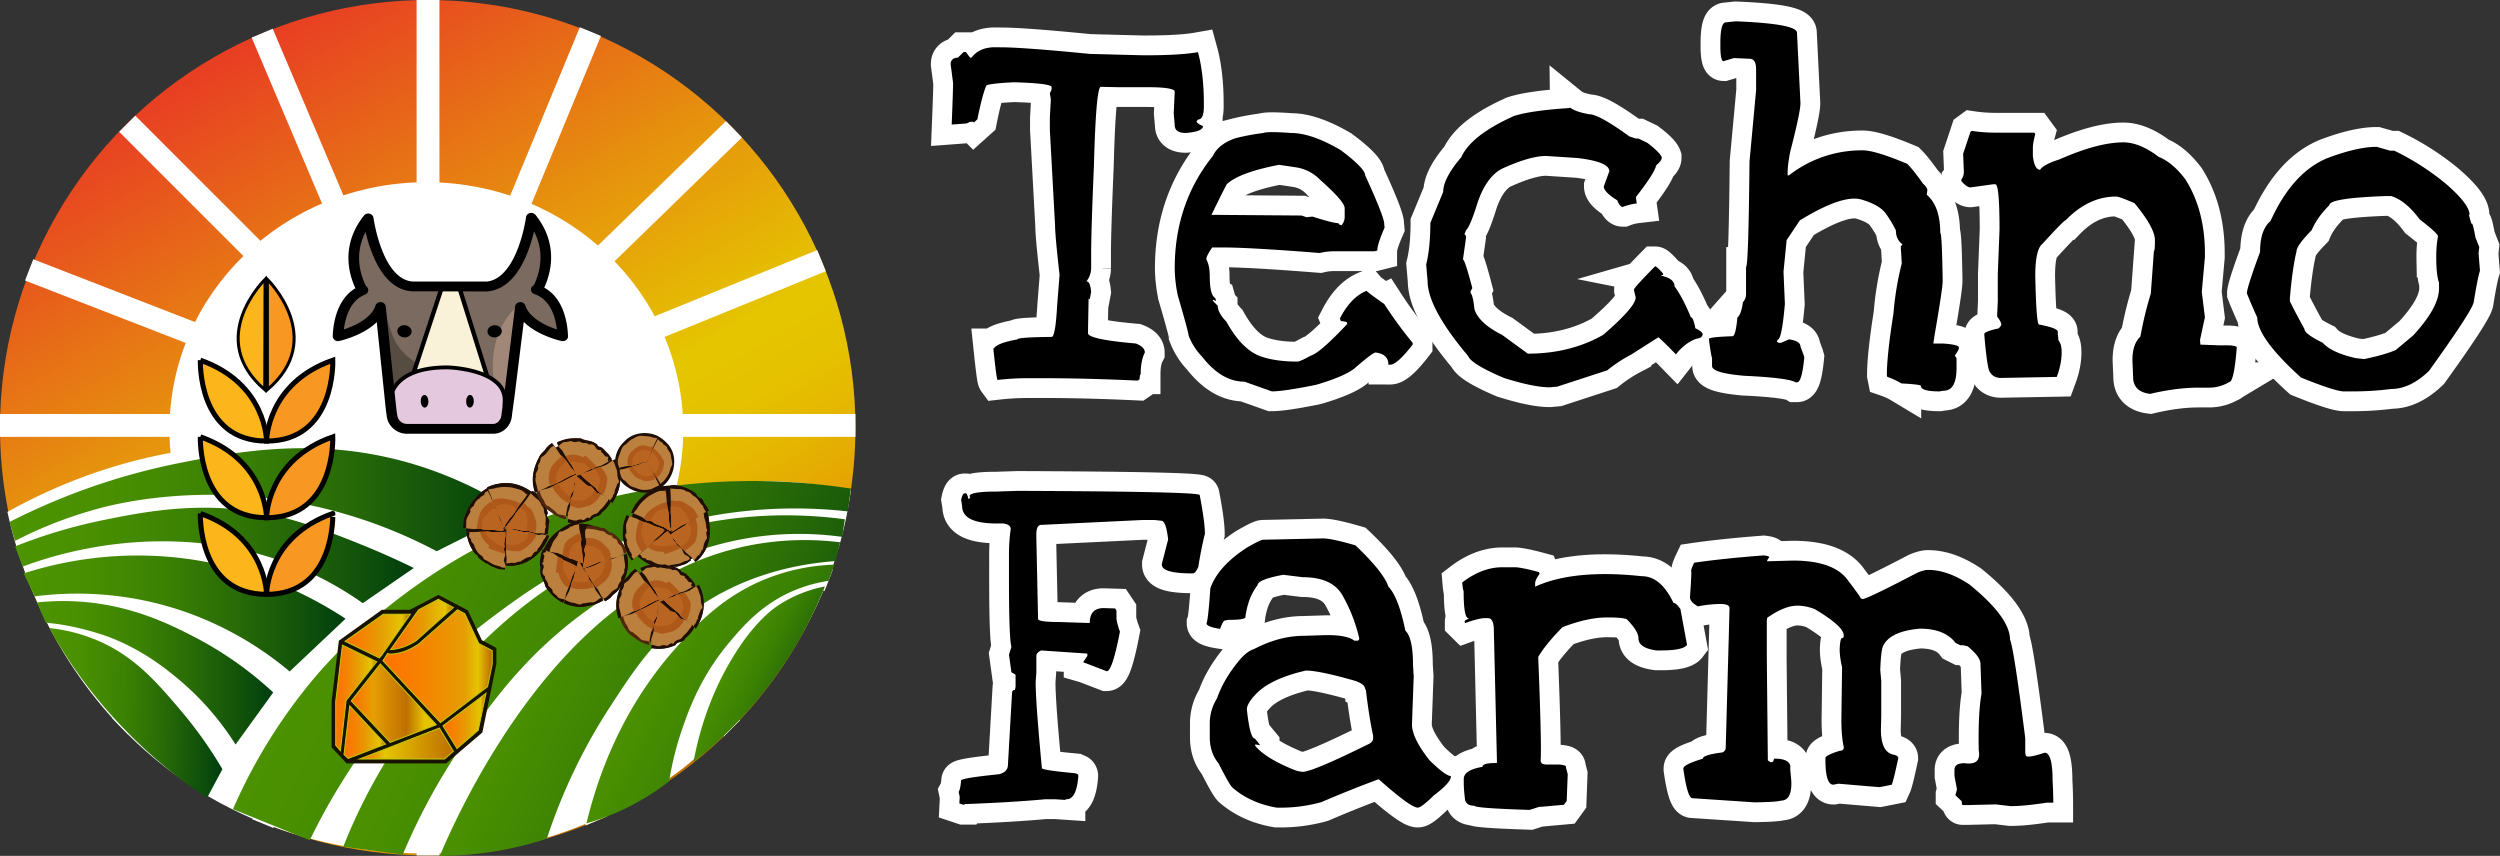 <svg xmlns="http://www.w3.org/2000/svg" xmlns:xlink="http://www.w3.org/1999/xlink" viewBox="0 0 2463.5 843.39"><rect x="0" y="0" width="2463.5" height="843.39" fill="#333333" stroke="none"/><defs><linearGradient id="a" x1="215.12" y1="64.06" x2="636.67" y2="794.21" gradientUnits="userSpaceOnUse"><stop offset="0" stop-color="#e83f23"/><stop offset="0.36" stop-color="#e6970c"/><stop offset="0.57" stop-color="#e5c500"/><stop offset="0.65" stop-color="#e5c100"/><stop offset="0.72" stop-color="#e5b501"/><stop offset="0.8" stop-color="#e5a203"/><stop offset="0.81" stop-color="#e59e03"/><stop offset="0.86" stop-color="#e09803"/><stop offset="0.93" stop-color="#d38802"/><stop offset="0.99" stop-color="#bf6f00"/></linearGradient><linearGradient id="b" x1="352.73" y1="624.32" x2="901.94" y2="887.25" gradientUnits="userSpaceOnUse"><stop offset="0" stop-color="#4d9400"/><stop offset="0.2" stop-color="#498f01"/><stop offset="0.43" stop-color="#3c8203"/><stop offset="0.66" stop-color="#286b07"/><stop offset="0.91" stop-color="#0c4c0c"/><stop offset="0.99" stop-color="#003f0e"/></linearGradient><linearGradient id="c" x1="448.98" y1="676.86" x2="892.59" y2="894.98" xlink:href="#b"/><linearGradient id="d" x1="531.43" y1="713.34" x2="887.48" y2="883.2" xlink:href="#b"/><linearGradient id="e" x1="664.81" y1="735.87" x2="932.57" y2="871.72" xlink:href="#b"/><linearGradient id="f" x1="758.37" y1="739.69" x2="874.04" y2="797.91" xlink:href="#b"/><linearGradient id="g" x1="71.28" y1="593.74" x2="569.78" y2="593.74" xlink:href="#b"/><linearGradient id="h" x1="76.78" y1="648.64" x2="469.64" y2="648.64" xlink:href="#b"/><linearGradient id="i" x1="85.28" y1="705.88" x2="402.45" y2="705.88" xlink:href="#b"/><linearGradient id="j" x1="98.28" y1="764.33" x2="331.11" y2="764.33" xlink:href="#b"/><linearGradient id="k" x1="108.72" y1="804.74" x2="282.88" y2="804.74" gradientTransform="translate(20.23 -5.47) rotate(1.47)" xlink:href="#b"/><linearGradient id="l" x1="439.18" y1="757.74" x2="546.93" y2="757.74" gradientUnits="userSpaceOnUse"><stop offset="0" stop-color="#ff7300"/><stop offset="0.24" stop-color="#f97c01"/><stop offset="0.64" stop-color="#ea9602"/><stop offset="0.75" stop-color="#e59e03"/><stop offset="0.87" stop-color="#e5c500"/><stop offset="0.99" stop-color="#bf6f00"/></linearGradient><linearGradient id="m" x1="436.53" y1="710.35" x2="478.91" y2="710.35" gradientUnits="userSpaceOnUse"><stop offset="0" stop-color="#ff7300"/><stop offset="0.18" stop-color="#f97c01"/><stop offset="0.47" stop-color="#ea9602"/><stop offset="0.55" stop-color="#e59e03"/><stop offset="0.87" stop-color="#e5c500"/><stop offset="0.99" stop-color="#bf6f00"/></linearGradient><linearGradient id="n" x1="354.31" y1="732.67" x2="446.74" y2="732.67" gradientUnits="userSpaceOnUse"><stop offset="0" stop-color="#ff7300"/><stop offset="0.05" stop-color="#f97c01"/><stop offset="0.14" stop-color="#ea9602"/><stop offset="0.17" stop-color="#e59e03"/><stop offset="0.27" stop-color="#e5c500"/><stop offset="0.99" stop-color="#bf6f00"/></linearGradient><linearGradient id="o" x1="338.99" y1="721.51" x2="379.85" y2="721.51" xlink:href="#m"/><linearGradient id="p" x1="330.82" y1="687.75" x2="371.17" y2="687.75" xlink:href="#m"/><linearGradient id="q" x1="346.14" y1="692.92" x2="429.89" y2="692.92" gradientUnits="userSpaceOnUse"><stop offset="0" stop-color="#ff7300"/><stop offset="0.08" stop-color="#f97c01"/><stop offset="0.22" stop-color="#ea9602"/><stop offset="0.26" stop-color="#e59e03"/><stop offset="0.65" stop-color="#bf6f00"/><stop offset="0.87" stop-color="#e5c500"/></linearGradient><linearGradient id="r" x1="340.02" y1="626.76" x2="404.36" y2="626.76" xlink:href="#m"/><linearGradient id="s" x1="446.84" y1="716.63" x2="508.63" y2="716.63" xlink:href="#m"/></defs><title>technofarm_logo</title><path d="M1048.56,147.94q21.2,0,87.16,6.49l52.64,1.37h1.71q34.86,0,52.29-3.08,5.81,21.19,5.81,50.93V206q0,13-5.47,13l-1.71,1.71c0,1.36,1.83,2.85,5.47,4.44l.69.34v1.37q-2.4,4.44-16.75,5.47-11,0-10.94-7.86l-1-11.28,1-21.53q0-4.44-28-4.45h-28.71l-16.06-.34q-4.8,0-6.84,77.59-2.73,64.26-2.73,86.81v14.36a21.42,21.42,0,0,1-4.45,12.65v.34q3.42,0,4.45,10.25l-1.37,7.18H1135l-.34-.68v-2.74l-.69,36.92q0,6.15,47.17,10.25,8.88,3.42,8.89,8.89-4.11,7.86-4.11,21.53c-.68,0-1,1.59-1,4.78l-2,1.37q-50.6-2.38-93.65-2.39H1078.3a276.2,276.2,0,0,0-33.5,1.71q-1-1.37-4.1-31.11h.68q2.74-5.12,23.25-8.88,0-2.06,33.49-2.39,3.77,0,5.47-30.77l2.39-30.42q-4.44-39-4.44-48.87l-5.13-94v-12l1-18.12-1-5.81,1.71-3.76v-2.39q0-3.75-37.25-4.78-27.36,1.36-27.35,3.76-4.1,10.59-8.54,32.81l-3.42,3.07-.68-.68h-3.42a7.83,7.83,0,0,1-4.44,1.71l-13.33,1q1.35-33.49,1.36-41l-2.39-18.46q0-6.15,7.18-6.49l5.47-5.47h2.39l4.1,5.47h1.37q7.86-10.26,23.24-10.25Z" transform="translate(-61.89 -101.31)" style="stroke:#fff;stroke-miterlimit:10;stroke-width:39px"/><path d="M1334.3,232.36q19.83,0,48.54,16.75,24.27,18.12,24.27,24.95,18.8,41,18.8,47.85l.34,3.76q-7.18,16.41-7.18,22.56l-2.73.68h-40.68a61,61,0,0,0-13.33,1.71q-68.7-5.46-95.7-5.47h-10.25q-5.82,8.55-5.82,11.62,3.42,6.15,3.42,16.75,0,18.47,5.47,21.53l.68,2.4v.34l-3.07-1v1l4.78,4.78q0,6.84,8.55,15.73,15.38,27.68,33.84,34.18,14.68,5.11,35.89,5.12,3.08,0,13.33-5.81,9.22-2.73,35.88-31.1v-1.37q0-1-6.15-1.71l-1-2.39q10.93-21.2,26.31-27.34,1.71,2,17.44,13a415.25,415.25,0,0,0,28,38.29v1.7q-15.37,19.83-22.21,19.83H1430q0-10.59-12.65-12-2.73,0-20.85,15.72-9.91,7.86-37.6,16.06-31.79,6.5-43.75,6.5l-27-9.57q-22.56,0-41.7-24.61A62,62,0,0,1,1233.13,432q0-3.08-10.59-39.31a137.45,137.45,0,0,1-3.08-26.32v-.68q0-63.92,37.6-110.74,5.46-11.62,22.22-17.43a220.26,220.26,0,0,1,27.34-5.13Q1310.71,230.65,1334.3,232.36ZM1255.69,313l88.87.69,4.78,1.71,5.81-.69q20.17,6.5,25.64,6.5c0,.91,1,1.59,3.08,2a12.28,12.28,0,0,0,3.07-7.86v-8.89q0-6.5-23.92-27.69a41.57,41.57,0,0,0-24.61-12.64l-16.07-2.4q-39.3,7.53-51.61,19.14Q1265.95,291.84,1255.69,313Z" transform="translate(-61.89 -101.31)" style="stroke:#fff;stroke-miterlimit:10;stroke-width:39px"/><path d="M1608.77,207.07q5.46,4.44,19.14,6.83,9.57,0,39.65,21.88l6.49,2.05h2.39l8.55,4.1q12.65,9.57,14.35,14.35V257q0,2.73-5.46,7.18-1.38,7.52-19.83,31.1V297l.68,4.78a54.94,54.94,0,0,0-13.67,3.42q-3.07,0-5.47-6.49-13.32-8.21-13.33-13.67l5.47-15q0-9.24-31.1-13l-31.1-2.05q-16.08,0-43.75,12.64-15.39,8.2-23.93,33.5-7.18,23.25-11.28,27l-1.71,4.1c.91,0,1.48,1,1.71,3.08l-3.08,21.53q2.05,1,9.23,28.37l-1.71,3.08v1.71q2.4,2.38,3.76,15.72,4.11,14,27.35,25.63l25.29,18.46q41.7,0,74.17-18.46,32.13-27.67,32.13-36.91l-1.71-7.18v-.68q.33-2.06,20.85-22.9,1.37,0,7.86,7.18v1.36l-2.39.69q13.67,2.73,13.67,10.59,7.86,10.6,16.06,30.42,2.4,0,4.45,10.94,6.15,2.74,7.18,5.47c0,2.73-2,4.33-6.16,4.78q-11.28,4.11-20.16,15.39-16.41-16.76-17.43-16.75l-26.32,16.75a145,145,0,0,0-23.93,15.72l-49.22,16.06-7.52.69q-15.72,0-45.11-9.23-32.13-13.67-35.21-21.54-40-47.5-40-74.17l-1.37-16.06q4.11-16.74,4.11-41L1484,290.46q0-13.32,17.78-34.18,9.9-21.85,52-40.67,17.09-5.46,55-7.86Z" transform="translate(-61.89 -101.31)" style="stroke:#fff;stroke-miterlimit:10;stroke-width:39px"/><path d="M1772.15,122.3q60.49,2.4,60.49,11.28l3.42,69.38q0,8.89-10.25,48.54-2.4,13-2.39,19.48v3.08h1.36a116.6,116.6,0,0,1,72.81-24.61q12,0,43.75,13.33,5.81,5.82,15.72,19.82a10.72,10.72,0,0,1,4.1,5.81l-.68,4.79q13.32,11.28,13.33,37.6,1.7,0,2.39,46.82v.69q0,7.17-7.86,52.63l-1.37,8.89h9.57q15.72,1,15.72,4.1c0,1.37-1.36,4-4.1,7.86l1.71,2.4v9.57q0,22.55-12.65,22.55l-4.1.69q-18.45,0-18.45-5.47,0-1.36-19.14-2.39a72.4,72.4,0,0,0-14-6.5l-.34-1.71q0-19.49,6.49-60.49a299.34,299.34,0,0,1,8.21-49.57l-1-16.74,1.71-2.05q-6.49-4.79-6.49-13.68a102.16,102.16,0,0,0-9.57-16.06q-5.82-8.88-24.27-14.36t-60.84,20.51l-13,19.48-3.08,31.11,1.37,31.78q-3.08,35.22-7.18,35.21l-.68,2.05,1.71,1h2.39l7.86-3.42q11.28,1.71,11.28,7.18l3.08,8.2.68,2.39q-2.38,24.62-7.18,24.61h-1.36q-7.18-4.44-50.93-6.49-31.45-2.73-31.45-9.57v-7.86q-.68-1.71-1.88-9.75c-.8-5.35-1.19-8.48-1.19-9.4q2.39-1.69,23.24-2.39,3.08,0,4.79-18.46,3.75-2.73,5.46-15a12.24,12.24,0,0,0,3.08-7.87v-27q2.38,0,3.42-103.9l6.49-70.07V169.47q0-10.26-6.49-10.26l-15.38-.68-10.26,3.08q-2.73,0-3.07-12.65v-5.13q0-20.51,5.47-20.5Z" transform="translate(-61.89 -101.31)" style="stroke:#fff;stroke-miterlimit:10;stroke-width:39px"/><path d="M2004.91,230.31a159.69,159.69,0,0,0,22.56,1.71h39l1,1.36q-2.4,8.9-2.39,13.68v8.2q1.69,13.33,7.17,13.33,3.08-5.13,19.14-10.25,37.95-16.75,62.9-16.75,16,0,34.86,14.35,13.67,5.47,26.32,22.22,19.14,30.42,19.14,72.8v3.76l-3.08,34.18,3.08,25-4.79,22.22v.68l.34,4.1,18.12.69h7.86c5.24,0,8.55.57,9.91,1.71q-2.73,34.53-7.52,34.52a38.36,38.36,0,0,1-20.5,5.47h-9.57q-21.88,0-47.86,6.15-16.74-2.06-16.74-16.75l-.69-16.4q0-16.07,7.86-23.25a362.25,362.25,0,0,1,10.26-42.38l3.07-42q1,0,1-10.6,0-12.3-20.17-36.57-15-6.48-18.11-6.49-27,0-49.56,23.24-1.73,0-22.9,23.24-7.18,5.48-7.18,31.79,1,47.85,3.76,47.85,18.45,3.42,18.46,7.18v2.39l.68,6.15q3.07,3.42,3.08,11.28v.69q0,10.93-4.79,23.92l-55,1q-8.89,0-12-8.21-2.4-9.56-4.45-34.86,0-2.73,14.36-5.81l2.39-3.08V421c0-1.59-1.36-4.21-4.1-7.86l.68-14.7v-27l1.71-43.75q0-44.78-4.1-44.78h-2.39L2003.54,286q-3.42,0-8.88-6.15v-1.71a12.45,12.45,0,0,0,2.39-7.86l-.68-17.43,7.17-21.54Z" transform="translate(-61.89 -101.31)" style="stroke:#fff;stroke-miterlimit:10;stroke-width:39px"/><path d="M2417.12,249.79h4.1a251.55,251.55,0,0,1,50.24,32.13q23.92,20.5,23.93,31.1h-.68l2.39,8.55h.68q1,.35,3.42,13.67l3.76,9.57-.68,6.15,1.36,17.09q-2.38,7.53-6.15,31.11-2.05,9.22-44.09,67.67-18.46,17.78-37.26,17.77a291.29,291.29,0,0,1-37.6,2.4h-8.88q-8.55,0-42.38-13.67-43.08-39-43.07-59.14-6.15-13.32-10.25-23.92,0-5.46,13-40.67,0-21.87,10.26-30.42Q2321.07,271,2355.59,257,2385,246,2403.79,246Zm-98.78,145.26v3.08q5.46,11.28,14.35,27.34,0,4.8,18.12,13.68,8.54,9.57,32.13,15l8.54,1q19.83-4.09,31.11-8.89L2439.68,432q26.31-28.37,25.63-47.51V380q-2.74-7.86-2.73-25a107.48,107.48,0,0,1,1.71-20.85q0-2.73-18.12-16.74-13.68-18.47-28-22.9h-5.47q-55.36,2-55.37,8.88-12.3,12.32-17.43,24.61-15,15.39-15,20.85Q2320.73,366.34,2318.34,395.05Z" transform="translate(-61.89 -101.31)" style="stroke:#fff;stroke-miterlimit:10;stroke-width:39px"/><path d="M1064.63,585q179.44.69,179.44,4.11,5.13,26.65,5.13,38.28-3.42,13.32-6.5,32.47-2.73,6.5-5.47,6.49-30.42,0-30.42-8.54v-1l6.16-23.92q-2.06-18.46-6.84-18.46l-6.49-.68H1187l-99.12,4.78q-4.78,0-4.79,9.57v2.39l1.71,80.67q0,3.08,20.51,3.07l30.42,1q0-14.7,13.67-14.7l11.28.34,1.37,2.05v7.18q0,4.11,3.42,13.67-7.53,39-13,39L1132,754.9l-2.39-.69v-1l3.76-5.47v-2.39l-45.46-3.08q-4.78,2.06-4.79,5.47v16.06l-.68,9.57q0,20.52,6.15,85.11,3.08,2.06,32.82,4.79l.68.34c1.59.23,2.39,1,2.39,2.39q-1.71,22.9-11.62,22.9h-1v.69l-10.25-.69H1092q-33.49,3.07-79.64,4.79l-.34.68h-.68l-4.1-1.37.34-6.49-1-4.79q1.71-3.08,2.39-11.28,0-2.38,36.92-6.15,9.23-2,9.23-9.57l4.1-71.78,1.37-1.7h1.36l.69-3.08v-12l-4.11-2.4-2.39-17.43,2.39-7.52q-2.38-8.88-2.39-65.28V648.26a176.93,176.93,0,0,1,1.71-25.64q0-4.44-7.18-5.47h-6.49q-34.18,0-34.18-17.09l-1-6.15q1.37-6.49,3.42-6.49h1.37q1,0,2.39,5.47h.69l1-1.37v-.69l-.68-.34q0-4.79,26-4.78Z" transform="translate(-61.89 -101.31)" style="stroke:#fff;stroke-miterlimit:10;stroke-width:39px"/><path d="M1365.75,631.85q8.2,0,31.79,6.84Q1425.22,665,1430,679.36q9.9,10.26,16.75,43.41,7.52,7.17,7.52,33.84l.68,11.28-1.71,47.16q0,13.68,17.43,35.55Q1486.4,866,1491.53,866v.69q0,5.8-16.75,18.45-12.3,12-15.72,12h-.34q-7.18-.33-38.28-28-27.69,10.25-56.4,22.56a149.2,149.2,0,0,1-41.7,5.46H1320q-26-4.44-43.75-19.82-3.08-3.07-13.67-23.93Q1254,843.09,1254,827.7V814a46.13,46.13,0,0,1,7.18-24.61q6.49-18.79,21.53-36.92,7.51-9.22,15-11.62,24.94-13,48.88-13l21.53-.69h2.4q18.78,0,26,5.47h2.74c1.36,0,2-.8,2-2.39a155.92,155.92,0,0,0-16.75-42.73q-10.26-17.43-39-17.43l-19.14-2.39q-25.29,4.78-25.29,10.25-9.57,12.32-12,31.79-1,2.4-17.09,2.39l-3.08.69q-1.71,0-4.78,8.2-13.34-2.05-13.33-5.47,1.69-4.1,3.76-34.52,7.51-21.54,35.88-40,13.68-7.86,16.07-7.86Zm-75.2,168.51q3.09,28.71,7.87,28.71l4.78,5.81v.68l-4.44-.68v1.37q9.9,12,37.25,23.24a32.41,32.41,0,0,0,9.57,2.39q9.57,0,65.63-27.69c2.5-1.36,3.76-3.18,3.76-5.46v-2.4q-4.11-19.14-7.18-45.46l-.68-.34q0-5.13-10.6-8.54-34.86-9.91-47.85-9.91-35.55,8.19-49.9,23.92Q1290.55,794.9,1290.55,800.36Z" transform="translate(-61.89 -101.31)" style="stroke:#fff;stroke-miterlimit:10;stroke-width:39px"/><path d="M1679.86,669.11q18.47,0,31.1,26.31,2.74,0,6.84,6.16l6.49,35.2q-4.1,5.47-25.29,5.47h-4.78q-17.78-2.38-17.78-12,0-6.84-10.93-18.12-1.38-2.38-20.17-2.39t-43.75,9.57q-17.1,17.43-23.93,29.4,3.42,86.13,2.4,101.85c0,2.73,1.93,4.1,5.81,4.1h11.62q7.52.34,7.52,2.39v.69l1.71,6.49-1,26.32-2.73,3.76-22.22,2h-2l-9.57,3.08q-54.34-1.72-54.35-4.1-9.57,0-9.57-8.55a120.57,120.57,0,0,1-1-17.77q0-8.89,18.45-12,0-3.75,12.65-3.76L1537,853v-.68l-3.08-129.88q0-12-5.81-12H1525q-5.82,0-19.14,4.79l-.69-.68v-1q0-1,3.76-2.39v-.69q-4.79,0-4.78-27-.69,0-1.37-8.2,19.49-15,39.65-15h12q6.15,0,23.93,4.78l.68,1.71q-4.44,5.82-4.44,9.57v3.08Q1612.87,661.93,1679.86,669.11Z" transform="translate(-61.89 -101.31)" style="stroke:#fff;stroke-miterlimit:10;stroke-width:39px"/><path d="M1799.83,648.6c3.64.46,5.47,1,5.47,1.71l-2,3.07v1h.68l24.61-.68q41.36,0,55,20.5,9.23,12,12,16.75l1.7.69q4.11,0,54-26c4.32-1.82,7.86-2.74,10.59-2.74q19.14,0,40.68,14.36,40,32.48,40,54.35,3.75,8.19,15,97.07v13.33c0,3,.68,4.56,2,4.78h1.71q4.09,0,15.38-3.76,7.86,0,7.86,27.69.67,11.28.68,21.53h-6.49q-21.88,3.42-35.55,3.42l-14.7-1.71-27.68.68H1996c-.68,0-1-1.25-1-3.76l-6.15-5.81v-.68l1.36-4.79v-1L1987.82,866v-6.15q0-6.5,9.91-6.5,16.74,2.4,14-12.64-.69-36.91,2.73-55.71v-.69l-1-28.71q0-7.17-12.65-17.43l-4.1-1h-3.08l-4.78-2.39q-10.61-14-35.21-14-30.42,2.73-36.57,18.11-1.71,5.13-2.39,22.56l1,10.94v34.18l-.34,13.67q0,21.89,12,24.61c3.42.68,5.13,1.83,5.13,3.42q-4.79,22.56-6.49,26.32l-12,2.39-40.67-3.42-4.79,1q-7.86,0-7.86-24.61v-1.71q0-2.73,14.36-7.18c2.5,0,3.76-1.14,3.76-3.42q-2.4-10.59-2.4-27l.69-52a80.48,80.48,0,0,1-2.39-16.75q.33-12,2.73-12h.68q4.79-8.9-28-28.37a48.76,48.76,0,0,0-16.75-3.42q-13,0-30.08,12l-.34,2.39V750.8l1,99.8,2.4,1.71H1808c.9,0,1.59-1.14,2-3.42h1q12.65,0,15,6.5v4.1l1,10.93q1,19.83-10.26,19.83-3.76,1.37-25.63,1.71l-61.53-4.1q-4.79,0-8.88-28.37v-1q0-3.75,19.14-9.57,0-3.75,19.14-6.15a4.86,4.86,0,0,0,3.42-4.79l3.07-111.08.69-26.32q0-4.09-8.89-4.1a114.16,114.16,0,0,0-22.22,2.39q-7.86-4.44-7.86-9.23,1.71-23.91,1.2-25.29t2.9-8.54Q1759.49,651.67,1799.83,648.6Z" transform="translate(-61.89 -101.31)" style="stroke:#fff;stroke-miterlimit:10;stroke-width:39px"/><path d="M1048.56,147.94q21.2,0,87.16,6.49l52.64,1.37h1.71q34.86,0,52.29-3.08,5.81,21.19,5.81,50.93V206q0,13-5.47,13l-1.71,1.71c0,1.36,1.83,2.85,5.47,4.44l.69.34v1.37q-2.4,4.44-16.75,5.47-11,0-10.94-7.86l-1-11.28,1-21.53q0-4.44-28-4.45h-28.71l-16.06-.34q-4.8,0-6.84,77.59-2.73,64.26-2.73,86.81v14.36a21.42,21.42,0,0,1-4.45,12.65v.34q3.42,0,4.45,10.25l-1.37,7.18H1135l-.34-.68v-2.74l-.69,36.92q0,6.15,47.17,10.25,8.88,3.42,8.89,8.89-4.11,7.86-4.11,21.53c-.68,0-1,1.59-1,4.78l-2,1.37q-50.6-2.38-93.65-2.39H1078.3a276.2,276.2,0,0,0-33.5,1.71q-1-1.37-4.1-31.11h.68q2.74-5.12,23.25-8.88,0-2.06,33.49-2.39,3.77,0,5.47-30.77l2.39-30.42q-4.44-39-4.44-48.87l-5.13-94v-12l1-18.12-1-5.81,1.71-3.76v-2.39q0-3.75-37.25-4.78-27.36,1.36-27.35,3.76-4.1,10.59-8.54,32.81l-3.42,3.07-.68-.68h-3.42a7.83,7.83,0,0,1-4.44,1.71l-13.33,1q1.35-33.49,1.36-41l-2.39-18.46q0-6.15,7.18-6.49l5.47-5.47h2.39l4.1,5.47h1.37q7.86-10.26,23.24-10.25Z" transform="translate(-61.89 -101.31)"/><path d="M1334.3,232.36q19.83,0,48.54,16.75,24.27,18.12,24.27,24.95,18.8,41,18.8,47.85l.34,3.76q-7.18,16.41-7.18,22.56l-2.73.68h-40.68a61,61,0,0,0-13.33,1.71q-68.7-5.46-95.7-5.47h-10.25q-5.82,8.55-5.82,11.62,3.42,6.15,3.42,16.75,0,18.47,5.47,21.53l.68,2.4v.34l-3.07-1v1l4.78,4.78q0,6.85,8.55,15.73,15.38,27.68,33.84,34.18,14.68,5.11,35.89,5.12,3.08,0,13.33-5.81,9.22-2.73,35.88-31.1v-1.37q0-1-6.15-1.71l-1-2.39q10.93-21.2,26.31-27.34,1.71,2,17.44,13a415.25,415.25,0,0,0,28,38.29v1.7q-15.37,19.83-22.21,19.83H1430q0-10.59-12.65-12-2.73,0-20.85,15.72-9.91,7.86-37.6,16.06-31.79,6.5-43.75,6.5l-27-9.57q-22.56,0-41.7-24.61A62,62,0,0,1,1233.13,432q0-3.08-10.59-39.31a137.45,137.45,0,0,1-3.08-26.32v-.68q0-63.92,37.6-110.74,5.46-11.62,22.22-17.43a220.26,220.26,0,0,1,27.34-5.13Q1310.71,230.65,1334.3,232.36ZM1255.69,313l88.87.69,4.78,1.71,5.81-.69q20.17,6.5,25.64,6.5c0,.91,1,1.59,3.08,2a12.28,12.28,0,0,0,3.07-7.86v-8.89q0-6.5-23.92-27.69a41.57,41.57,0,0,0-24.61-12.64l-16.07-2.4q-39.3,7.53-51.61,19.14Q1265.95,291.84,1255.69,313Z" transform="translate(-61.89 -101.31)"/><path d="M1608.77,207.07q5.46,4.44,19.14,6.83,9.57,0,39.65,21.88l6.49,2.05h2.39l8.55,4.1q12.65,9.57,14.35,14.35V257q0,2.75-5.46,7.18-1.38,7.52-19.83,31.1V297l.68,4.78a54.94,54.94,0,0,0-13.67,3.42q-3.07,0-5.47-6.49-13.32-8.21-13.33-13.67l5.47-15q0-9.24-31.1-13l-31.1-2.05q-16.08,0-43.75,12.64-15.39,8.2-23.93,33.5-7.18,23.25-11.28,27l-1.71,4.1c.91,0,1.48,1,1.71,3.08l-3.08,21.53q2.05,1,9.23,28.37l-1.71,3.08v1.71q2.4,2.38,3.76,15.72,4.11,14,27.35,25.63l25.29,18.46q41.7,0,74.17-18.46,32.13-27.67,32.13-36.91l-1.71-7.18v-.68q.33-2.06,20.85-22.9,1.37,0,7.86,7.18v1.36l-2.39.69q13.67,2.73,13.67,10.59,7.86,10.6,16.06,30.42,2.4,0,4.45,10.94,6.15,2.74,7.18,5.47c0,2.73-2,4.33-6.16,4.78q-11.28,4.11-20.16,15.39-16.41-16.76-17.43-16.75l-26.32,16.75a145,145,0,0,0-23.93,15.72l-49.22,16.06-7.52.69q-15.72,0-45.11-9.23-32.13-13.67-35.21-21.54-40-47.49-40-74.17l-1.37-16.06q4.11-16.74,4.11-41L1484,290.46q0-13.32,17.78-34.18,9.9-21.85,52-40.67,17.09-5.46,55-7.86Z" transform="translate(-61.89 -101.31)"/><path d="M1772.15,122.3q60.49,2.4,60.49,11.28l3.42,69.38q0,8.89-10.25,48.54-2.4,13-2.39,19.48v3.08h1.36a116.6,116.6,0,0,1,72.81-24.61q12,0,43.75,13.33,5.81,5.82,15.72,19.82a10.72,10.72,0,0,1,4.1,5.81l-.68,4.79q13.32,11.28,13.33,37.6,1.7,0,2.39,46.82v.69q0,7.17-7.86,52.63l-1.37,8.89h9.57q15.72,1,15.72,4.1c0,1.37-1.36,4-4.1,7.86l1.71,2.4v9.57q0,22.55-12.65,22.55l-4.1.69q-18.45,0-18.45-5.47,0-1.36-19.14-2.39a72.4,72.4,0,0,0-14-6.5l-.34-1.71q0-19.49,6.49-60.49a299.34,299.34,0,0,1,8.21-49.57l-1-16.74,1.71-2.05q-6.49-4.79-6.49-13.68a102.16,102.16,0,0,0-9.57-16.06q-5.82-8.88-24.27-14.36t-60.84,20.51l-13,19.48-3.08,31.11,1.37,31.78q-3.08,35.22-7.18,35.21l-.68,2.05,1.71,1h2.39l7.86-3.42q11.28,1.71,11.28,7.18l3.08,8.2.68,2.39q-2.38,24.62-7.18,24.61h-1.36q-7.18-4.44-50.93-6.49-31.45-2.73-31.45-9.57v-7.86q-.68-1.71-1.88-9.75c-.8-5.35-1.19-8.48-1.19-9.4q2.39-1.69,23.24-2.39,3.08,0,4.79-18.46,3.75-2.73,5.46-15a12.24,12.24,0,0,0,3.08-7.87v-27q2.38,0,3.42-103.9l6.49-70.07V169.47q0-10.26-6.49-10.26l-15.38-.68-10.26,3.08q-2.73,0-3.07-12.65v-5.13q0-20.51,5.47-20.5Z" transform="translate(-61.89 -101.31)"/><path d="M2004.91,230.31a159.69,159.69,0,0,0,22.56,1.71h39l1,1.36q-2.4,8.9-2.39,13.68v8.2q1.69,13.33,7.17,13.33,3.08-5.13,19.14-10.25,37.95-16.75,62.9-16.75,16,0,34.86,14.35,13.67,5.47,26.32,22.22,19.14,30.42,19.14,72.8v3.76l-3.08,34.18,3.08,25-4.79,22.22v.68l.34,4.1,18.12.69h7.86c5.24,0,8.55.57,9.91,1.71q-2.73,34.53-7.52,34.52a38.36,38.36,0,0,1-20.5,5.47h-9.57q-21.88,0-47.86,6.15-16.74-2.06-16.74-16.75l-.69-16.4q0-16.07,7.86-23.25a362.25,362.25,0,0,1,10.26-42.38l3.07-42q1,0,1-10.6,0-12.3-20.17-36.57-15-6.48-18.11-6.49-27,0-49.56,23.24-1.73,0-22.9,23.24-7.18,5.48-7.18,31.79,1,47.85,3.76,47.85,18.45,3.42,18.46,7.18v2.39l.68,6.15q3.07,3.42,3.08,11.28v.69q0,10.93-4.79,23.92l-55,1q-8.89,0-12-8.21-2.4-9.56-4.45-34.86,0-2.73,14.36-5.81l2.39-3.08V421c0-1.59-1.36-4.21-4.1-7.86l.68-14.7v-27l1.71-43.75q0-44.78-4.1-44.78h-2.39L2003.54,286q-3.42,0-8.88-6.15v-1.71a12.45,12.45,0,0,0,2.39-7.86l-.68-17.43,7.17-21.54Z" transform="translate(-61.89 -101.31)"/><path d="M2417.12,249.79h4.1a251.55,251.55,0,0,1,50.24,32.13q23.92,20.5,23.93,31.1h-.68l2.39,8.55h.68q1,.35,3.42,13.67l3.76,9.57-.68,6.15,1.36,17.09q-2.38,7.53-6.15,31.11-2.05,9.22-44.09,67.67-18.46,17.78-37.26,17.77a291.29,291.29,0,0,1-37.6,2.4h-8.88q-8.55,0-42.38-13.67-43.08-39-43.07-59.14-6.15-13.32-10.25-23.92,0-5.46,13-40.67,0-21.87,10.26-30.42Q2321.07,271,2355.59,257,2385,246,2403.79,246Zm-98.78,145.26v3.08q5.46,11.28,14.35,27.34,0,4.8,18.12,13.68,8.54,9.57,32.13,15l8.54,1q19.83-4.09,31.11-8.89L2439.68,432q26.31-28.37,25.63-47.51V380q-2.74-7.86-2.73-25a107.48,107.48,0,0,1,1.71-20.85q0-2.73-18.12-16.74-13.68-18.47-28-22.9h-5.47q-55.36,2-55.37,8.88-12.3,12.32-17.43,24.61-15,15.39-15,20.85Q2320.73,366.34,2318.34,395.05Z" transform="translate(-61.89 -101.31)"/><path d="M1064.63,585q179.44.69,179.44,4.11,5.13,26.65,5.13,38.28-3.42,13.32-6.5,32.47-2.73,6.5-5.47,6.49-30.42,0-30.42-8.54v-1l6.16-23.92q-2.06-18.46-6.84-18.46l-6.49-.68H1187l-99.12,4.78q-4.78,0-4.79,9.57v2.39l1.71,80.67q0,3.08,20.51,3.07l30.42,1q0-14.7,13.67-14.7l11.28.34,1.37,2.05v7.18q0,4.11,3.42,13.67-7.53,39-13,39L1132,754.9l-2.39-.69v-1l3.76-5.47v-2.39l-45.46-3.08q-4.78,2.06-4.79,5.47v16.06l-.68,9.57q0,20.52,6.15,85.11,3.08,2.06,32.82,4.79l.68.34c1.59.23,2.39,1,2.39,2.39q-1.71,22.9-11.62,22.9h-1v.69l-10.25-.69H1092q-33.49,3.07-79.64,4.79l-.34.68h-.68l-4.1-1.37.34-6.49-1-4.79q1.71-3.08,2.39-11.27,0-2.4,36.92-6.16,9.23-2,9.23-9.57l4.1-71.77,1.37-1.71h1.36l.69-3.08v-12l-4.11-2.4-2.39-17.43,2.39-7.52q-2.38-8.88-2.39-65.28V648.26a176.93,176.93,0,0,1,1.71-25.64q0-4.44-7.18-5.47h-6.49q-34.18,0-34.18-17.09l-1-6.15c.91-4.32,2.05-6.49,3.42-6.49h1.37q1,0,2.39,5.47h.69l1-1.37v-.68l-.68-.35q0-4.77,26-4.78Z" transform="translate(-61.89 -101.31)"/><path d="M1365.75,631.85q8.2,0,31.79,6.84Q1425.22,665,1430,679.36q9.9,10.26,16.75,43.41,7.52,7.17,7.52,33.84l.68,11.28-1.71,47.16q0,13.68,17.43,35.55Q1486.4,866,1491.53,866v.69q0,5.8-16.75,18.45-12.3,12-15.72,12h-.34q-7.18-.35-38.28-28-27.69,10.25-56.4,22.56a149.19,149.19,0,0,1-41.7,5.47H1320q-26-4.46-43.75-19.83-3.08-3.07-13.67-23.92Q1254,843.08,1254,827.7V814a46.13,46.13,0,0,1,7.18-24.61q6.49-18.79,21.53-36.91,7.51-9.24,15-11.63,24.94-13,48.88-13l21.53-.69h2.4q18.78,0,26,5.47h2.74c1.36,0,2-.79,2-2.39a155.92,155.92,0,0,0-16.75-42.73q-10.26-17.43-39-17.43l-19.14-2.39q-25.29,4.78-25.29,10.25-9.57,12.32-12,31.79-1,2.4-17.09,2.39l-3.08.69q-1.71,0-4.78,8.2-13.34-2.05-13.33-5.47,1.69-4.1,3.76-34.52,7.51-21.54,35.88-40,13.68-7.86,16.07-7.86Zm-75.2,168.51q3.09,28.71,7.87,28.71l4.78,5.81v.68l-4.44-.68v1.37q9.9,12,37.25,23.24a32.41,32.41,0,0,0,9.57,2.39q9.57,0,65.63-27.69c2.5-1.36,3.76-3.18,3.76-5.46v-2.4q-4.11-19.14-7.18-45.46l-.68-.34q0-5.13-10.6-8.54-34.86-9.91-47.85-9.91-35.55,8.19-49.9,23.92Q1290.55,794.9,1290.55,800.36Z" transform="translate(-61.89 -101.31)"/><path d="M1679.86,669.11q18.47,0,31.1,26.32,2.74,0,6.84,6.15l6.49,35.2q-4.1,5.47-25.29,5.47h-4.78q-17.78-2.38-17.78-12,0-6.84-10.93-18.12-1.38-2.38-20.17-2.39t-43.75,9.57q-17.1,17.43-23.93,29.4,3.42,86.13,2.4,101.85c0,2.74,1.93,4.1,5.81,4.1h11.62q7.52.34,7.52,2.4v.68l1.71,6.49-1,26.32-2.73,3.76-22.22,2h-2l-9.57,3.08q-54.34-1.71-54.35-4.1-9.57,0-9.57-8.55a120.48,120.48,0,0,1-1-17.77q0-8.88,18.45-12,0-3.76,12.65-3.76L1537,853v-.68l-3.08-129.88q0-12-5.81-12H1525q-5.82,0-19.14,4.79l-.69-.68v-1q0-1,3.76-2.39v-.69q-4.79,0-4.78-27-.69,0-1.37-8.2,19.49-15,39.65-15h12q6.15,0,23.93,4.79l.68,1.7q-4.44,5.82-4.44,9.57v3.08Q1612.87,661.93,1679.86,669.11Z" transform="translate(-61.89 -101.31)"/><path d="M1799.83,648.6c3.64.46,5.47,1,5.47,1.71l-2,3.07v1h.68l24.61-.68q41.36,0,55,20.5,9.23,12,12,16.75l1.7.69q4.11,0,54-26c4.32-1.82,7.86-2.74,10.59-2.74q19.14,0,40.68,14.36,40,32.48,40,54.35,3.75,8.19,15,97.07v13.33c0,3,.68,4.56,2,4.78h1.71q4.09,0,15.38-3.76,7.86,0,7.86,27.69.67,11.28.68,21.53h-6.49q-21.88,3.42-35.55,3.42l-14.7-1.71-27.68.68H1996c-.68,0-1-1.25-1-3.76l-6.15-5.81v-.68l1.36-4.79v-1L1987.82,866v-6.15q0-6.5,9.91-6.49,16.74,2.38,14-12.65-.69-36.91,2.73-55.71v-.69l-1-28.71q0-7.17-12.65-17.43l-4.1-1h-3.08l-4.78-2.39q-10.61-14-35.21-14-30.42,2.73-36.57,18.11-1.71,5.13-2.39,22.56l1,10.94v34.18l-.34,13.67q0,21.89,12,24.61c3.42.68,5.13,1.83,5.13,3.42q-4.79,22.56-6.49,26.32l-12,2.39-40.67-3.42-4.79,1q-7.86,0-7.86-24.61v-1.71q0-2.73,14.36-7.18c2.5,0,3.76-1.14,3.76-3.42q-2.4-10.59-2.4-27l.69-52a80.48,80.48,0,0,1-2.39-16.75q.33-12,2.73-12h.68q4.79-8.9-28-28.37a48.76,48.76,0,0,0-16.75-3.42q-13,0-30.08,12l-.34,2.4V750.8l1,99.8,2.4,1.71H1808c.9,0,1.59-1.14,2-3.42h1q12.65,0,15,6.5v4.1l1,10.94q1,19.82-10.26,19.82-3.76,1.37-25.63,1.71l-61.53-4.1q-4.79,0-8.88-28.37v-1q0-3.75,19.14-9.57,0-3.75,19.14-6.15a4.86,4.86,0,0,0,3.42-4.79l3.07-111.08.69-26.32q0-4.09-8.89-4.1a114.16,114.16,0,0,0-22.22,2.39q-7.86-4.44-7.86-9.23,1.71-23.91,1.2-25.29t2.9-8.54Q1759.49,651.67,1799.83,648.6Z" transform="translate(-61.89 -101.31)"/><circle cx="421.48" cy="421.48" r="421.48" style="fill:url(#a)"/><ellipse cx="420.14" cy="423.55" rx="253.13" ry="244.02" style="fill:#fff"/><rect y="407.98" width="842.96" height="22.5" style="fill:#fff"/><rect x="61.93" y="508.99" width="845.2" height="22.5" transform="translate(159.29 -241.42) rotate(21.22)" style="fill:#fff"/><rect x="63.85" y="509.9" width="842.67" height="22.5" transform="translate(448.72 -291.74) rotate(45)" style="fill:#fff"/><rect x="63.29" y="510.85" width="843.21" height="22.5" transform="translate(714.27 -229.5) rotate(67.01)" style="fill:#fff"/><rect x="62.19" y="511.54" width="842.96" height="22.5" transform="translate(944.56 -62.19) rotate(90)" style="fill:#fff"/><rect x="59.97" y="511.38" width="844.57" height="22.5" transform="translate(1087.64 175.47) rotate(112.47)" style="fill:#fff"/><rect x="60.72" y="511.56" width="843.76" height="22.5" transform="translate(1131.18 459.95) rotate(135.81)" style="fill:#fff"/><rect x="59.56" y="505.78" width="842.99" height="22.5" transform="translate(1059.63 713.28) rotate(157.85)" style="fill:#fff"/><path d="M69.21,605.77c43-24,108-52.61,190.88-62.84,58.8-7.26,123.51-15.25,193.88,12.26,33.45,13.08,62.94,32.13,117.23,38.32,23.86,2.72,41.66,1.72,72.14,0,65.33-3.68,88.06-13.12,133.77-16.86,28.62-2.34,70.66-2.8,123.24,7.66a386.2,386.2,0,0,1-33.89,114.21c-34.39,72-84.94,118.51-113.35,144.17-5.24,4.74-10.18,9.2-17.33,15,0,0-60.37,48.95-143.54,71.48-66.26,18-237.36,36-377.24-79.7C108.8,761.62,78,645.74,69.21,605.77Z" transform="translate(-61.89 -101.31)" style="fill:#fff"/><path d="M291.45,898.69a527.72,527.72,0,0,1,79.43-128.42c12.22-14.58,72-84.23,172.49-135,150.51-76,297.45-61.69,357-52.5l-3,22.5a466.46,466.46,0,0,0-135,4.5c-106.13,19.26-176.64,70.72-214.49,99-100.15,74.82-154,165.4-180.76,220.58Z" transform="translate(-61.89 -101.31)" style="fill:url(#b)"/><path d="M400.11,935.69a551.78,551.78,0,0,1,110.34-174c34.61-36.79,98-102.54,204-134.66,75.61-22.92,141.44-19.19,180-14l-2.67,17.33a309,309,0,0,0-55.33-2.67c-91.8,3.86-157.55,48.19-190,70.67-64.16,44.44-99.88,95-126,132.67a616.37,616.37,0,0,0-61.67,112.33Z" transform="translate(-61.89 -101.31)" style="fill:url(#c)"/><path d="M495.28,944.69a338.91,338.91,0,0,0,105.5-17,554.63,554.63,0,0,1,62-129.5c22.86-35.16,43-66.17,80-93.5,49.78-36.79,104.05-47.71,142.5-50.5l4.5-18.5a283.48,283.48,0,0,0-89,3c-57.76,11.28-96.18,37.89-118,53C571.3,768.9,507.27,916.28,495.28,944.69Z" transform="translate(-61.89 -101.31)" style="fill:url(#d)"/><path d="M639.78,912.69a242.21,242.21,0,0,0,81.5-41.5,302.46,302.46,0,0,1,13-52c6.52-18.78,18.14-51.33,46-84.5,14.35-17.08,33.48-39.33,66.5-52.5a142.74,142.74,0,0,1,31.5-8.5l6-16a200.25,200.25,0,0,0-58,10.5c-49.81,17-79,49.52-100.5,74C672.61,802.85,650,869.93,639.78,912.69Z" transform="translate(-61.89 -101.31)" style="fill:url(#e)"/><path d="M745.28,852.19a417.85,417.85,0,0,0,129.5-173,128.6,128.6,0,0,0-45,18c-5.4,3.49-25.4,17-48,55.5C770,772.73,753.71,806.06,745.28,852.19Z" transform="translate(-61.89 -101.31)" style="fill:url(#f)"/><path d="M76.64,634.36a415.18,415.18,0,0,1,85.09-32.67c14.32-3.75,86-21.69,179.57-7.33a476.26,476.26,0,0,1,150.89,50.15l77.59-38.82a384.41,384.41,0,0,0-97.15-46c-93.6-29-174.48-13.92-234.51-2a644.71,644.71,0,0,0-166.84,58Z" transform="translate(-61.89 -101.31)" style="fill:url(#g)"/><path d="M84.17,659.69a383.07,383.07,0,0,1,61.13-17.33C172.72,637,269,619.56,369,666.36a327,327,0,0,1,50.39,29.33L469.64,661c-12.54-6.15-30.38-14.48-52.26-23.28-18.67-7.5-51.14-20.62-82.63-28-70-16.4-130.48-4.14-170.64,4a512.16,512.16,0,0,0-87.33,26Q80.47,649.69,84.17,659.69Z" transform="translate(-61.89 -101.31)" style="fill:url(#h)"/><path d="M96,689a325.21,325.21,0,0,1,110.87,4.66c69.18,15.07,116.68,49.37,140.45,69.34q27.54-26,55.1-52c-30.84-20.31-98-58.26-190.17-62a368,368,0,0,0-127,17.33Q90.65,677.7,96,689Z" transform="translate(-61.89 -101.31)" style="fill:url(#i)"/><path d="M107.05,715l3.19.27h.07c30.28,2.87,58.83,13.72,58.83,13.72,33.12,12.58,56.41,31.51,67.49,40.66A274.1,274.1,0,0,1,294,835q18.57-25.66,37.12-51.34A351.4,351.4,0,0,0,253.5,729c-24.83-12.85-66.8-34-123.5-35.34A241,241,0,0,0,98.28,695Q102.66,705,107.05,715Z" transform="translate(-61.89 -101.31)" style="fill:url(#j)"/><path d="M110.4,720.16a476.06,476.06,0,0,0,50.92,74,488.85,488.85,0,0,0,104.61,93.38l15.13-28.29a411.79,411.79,0,0,0-40.38-57c-24.85-29.44-47.38-55.51-85.3-70.88A166.07,166.07,0,0,0,110.4,720.16Z" transform="translate(-61.89 -101.31)" style="fill:url(#k)"/><polyline points="294.46 613.69 294.46 613.69 287.12 613.69" style="fill:#fdb51c"/><path d="M322.8,485.36l.3-108.78S263.62,434.64,322.8,485.36Z" transform="translate(-61.89 -101.31)" style="fill:#fdb51c;stroke:#000;stroke-miterlimit:10;stroke-width:3px"/><path d="M325.36,485.36V376.58S384.68,434.78,325.36,485.36Z" transform="translate(-61.89 -101.31)" style="fill:#f89722;stroke:#000;stroke-miterlimit:10;stroke-width:3px"/><path d="M259.31,607.31s-3,79.68,65.25,79.68c0,0,0-56.82-65.25-79.68" transform="translate(-61.89 -101.31)" style="fill:#fdb51c;stroke:#000;stroke-miterlimit:10;stroke-width:5px"/><path d="M259.31,531.79s-3,79.68,65.25,79.68c0,0,0-56.82-65.25-79.68" transform="translate(-61.89 -101.31)" style="fill:#fdb51c;stroke:#000;stroke-miterlimit:10;stroke-width:5px"/><path d="M259.31,456.26s-3,79.68,65.25,79.68c0,0,0-56.81-65.25-79.68" transform="translate(-61.89 -101.31)" style="fill:#fdb51c;stroke:#000;stroke-miterlimit:10;stroke-width:5px"/><path d="M324.56,687s0-56.82,65.26-79.68C389.82,607.31,392.78,687,324.56,687Z" transform="translate(-61.89 -101.31)" style="fill:#f89722;stroke:#000;stroke-miterlimit:10;stroke-width:5px"/><path d="M324.56,611.47s0-56.82,65.26-79.68C389.82,531.79,392.78,611.47,324.56,611.47Z" transform="translate(-61.89 -101.31)" style="fill:#f89722;stroke:#000;stroke-miterlimit:10;stroke-width:5px"/><path d="M324.56,535.94s0-56.81,65.26-79.68C389.82,456.26,392.78,535.94,324.56,535.94Z" transform="translate(-61.89 -101.31)" style="fill:#f89722;stroke:#000;stroke-miterlimit:10;stroke-width:5px"/><path d="M587.18,320.83s-9.35,50.66-32.42,59.92S518,384.51,518,384.51l-2.81.58s26.57,86.15,26.57,87,18.5,14.1,21.62,27.71c5-23.74,10.1-42.08,9.79-48.15S575,408.25,575,408.25s15.59,20,38.66,24c5.92-14.76-9.67-37-21.51-43.13,0,0,11.84-14.76,7.79-39.94S587.18,320.83,587.18,320.83Z" transform="translate(-61.89 -101.31)" style="fill:#7a6a5f"/><path d="M571.12,403.57s-30.53,24.05-22.2,75.6A42.46,42.46,0,0,1,562,496.31Z" transform="translate(-61.89 -101.31)" style="fill:#a08778"/><path d="M496.09,384.85c0,1.16-26.27,84.25-26.27,84.25s21.58-8.25,38.77-5.64a214.2,214.2,0,0,1,33.74,8.41l-27.81-88Z" transform="translate(-61.89 -101.31)" style="fill:#faf2d8"/><path d="M471.75,463.17c6.79-21,24.52-79.28,24.52-79.28l-2.81-.58s-13.71,5.5-36.78-3.76-32.42-59.92-32.42-59.92-8.73,3.18-12.78,28.37,7.79,39.94,7.79,39.94c-11.84,6.08-27.43,28.37-21.51,43.13,18.75-3.3,32.56-17.11,37.07-22.16-.41-1-.82-2.05-1.21-3.05.39,1,.8,2,1.21,3.05,1-1.17,1.59-1.87,1.59-1.87s.15,2.56.36,6.45C444.25,430.25,455.77,452.48,471.75,463.17Z" transform="translate(-61.89 -101.31)" style="fill:#7a6a5f"/><path d="M440.48,402.55c.61,10.95-2,43.42-2.19,47.91-.31,6.08,5.92,12.74,10.91,36.47,3.12-13.6,19.95-19.1,19.95-20,0-.17,1-3.32,2.6-8.3C455.77,448,447.67,438.51,440.48,402.55Z" transform="translate(-61.89 -101.31)" style="fill:#574c41"/><path d="M448.38,514.11c-.41-3.45-3.27-20.84-3.27-20.84s6.08-29.1,57.06-30c48.17.44,57.52,23.45,59.86,33s-2.34,15.2-3.74,19.54-5.61,7.38-11.69,8.68-88.39,0-88.39,0S449.32,521.93,448.38,514.11Z" transform="translate(-61.89 -101.31)" style="fill:#e3c8de"/><path d="M480.15,490.48c-2.09,0-3.73,2.82-3.65,6.28s1.82,6.21,3.89,6.21,3.7-2.77,3.64-6.21S482.24,490.48,480.15,490.48Z" transform="translate(-61.89 -101.31)"/><path d="M525.09,490.48c-2.09,0-3.82,2.82-3.86,6.28s1.6,6.21,3.67,6.21,3.8-2.77,3.86-6.21S527.18,490.48,525.09,490.48Z" transform="translate(-61.89 -101.31)"/><path d="M460.65,433.82c3.87,0,6.94-2.68,6.85-6s-3.34-6.06-7.25-6.06-7,2.72-6.85,6.06S456.77,433.82,460.65,433.82Z" transform="translate(-61.89 -101.31)"/><path d="M549.49,421.76c-3.91,0-7.15,2.72-7.24,6.06s3,6,6.86,6,7.11-2.68,7.24-6S553.4,421.76,549.49,421.76Z" transform="translate(-61.89 -101.31)"/><path d="M621.59,432.13c0-.07,0-.16,0-.27-.46-11.09-3.75-36.36-23.4-47.09,11.37-25.16,8.36-50.53-8.62-71.72a5.38,5.38,0,0,0-5.47-1.79,5,5,0,0,0-3.84,4c-.27,1.91-2.82,19.15-9.84,35.29-5.24,12.05-14.43,26.59-28.52,28.18H468.81c-29.94-1.79-38.55-60.36-38.9-62.85a4.94,4.94,0,0,0-3.84-4,5.39,5.39,0,0,0-5.47,1.79c-17,21.21-20,46.57-8.5,71.69-18.72,11.12-21.86,35.74-22.31,46.47,0,.11,0,.2,0,.27a4.47,4.47,0,0,0,.4,2.45,5.3,5.3,0,0,0,5.95,2.77c1.2-.26,23.54-5.31,37-18.62l7.63,73.37c1.22,12.16,1.77,16.77,2.2,18.81.66,9.71,9.61,17.85,19.74,17.85H547.9c9.86,0,18-8.12,18.51-18.53L569,491.12v-.06l9-72.59c13.42,13.49,36,18.61,37.23,18.88a5.31,5.31,0,0,0,6-2.77A4.58,4.58,0,0,0,621.59,432.13Zm-230.43-2.8-.19.2Zm-1.06,1.56c0-.11.1-.22.16-.33C390.2,430.67,390.15,430.78,390.1,430.89Zm-.29,1a4.4,4.4,0,0,1,.1-.47A3.56,3.56,0,0,0,389.81,431.91Zm.11-.5a3.45,3.45,0,0,1,.14-.42C390,431.13,390,431.27,389.92,431.41Zm.88-1.69-.17.24Zm-.3.42a2.26,2.26,0,0,0-.16.26A2.26,2.26,0,0,1,390.5,430.14Zm.89-1,.18-.15Zm165.87,67.49-.24,5.74-.93,6.83c0,.13,0,.24,0,.38-.22,5.15-3.95,9.47-8.15,9.47H462.68a9.73,9.73,0,0,1-9.39-9,4.78,4.78,0,0,0-.2-1.13c-.31-1.67-1.26-10.2-2-17.78l-.41-3.93a28.6,28.6,0,0,1,6.23-8.66c9.22-8.84,24.64-13.32,45.8-13.32.26,0,21.8.62,37.74,8.22a2.11,2.11,0,0,0,1.13.55,36.76,36.76,0,0,1,9.22,6.43A20.74,20.74,0,0,1,557.26,496.61Zm-54.52-35.17c-11.59,0-21.58,1.34-29.91,3.94l25.4-76.92h15.21l25.13,80C522.56,462,503.83,461.46,502.74,461.44ZM442,403.38a5,5,0,0,0-4.66-4.34,5.21,5.21,0,0,0-5.48,3.41c-4.18,12.87-21.34,20.25-31.14,23.5,1.38-11.35,6-28.5,20.88-34.36a4.77,4.77,0,0,0,3.06-5.4,4.84,4.84,0,0,0-2.24-3.07c-8.84-18.34-8.86-36.83-.31-53.24a145.69,145.69,0,0,0,8.2,25.11c9.38,21.27,22.19,32.54,38.08,33.42a2.87,2.87,0,0,0,.31,0h25.07l-26,78.76A43.75,43.75,0,0,0,453.86,476a34,34,0,0,0-3.9,4.47Zm137.61-.92a5.21,5.21,0,0,0-5.44-3.41,5,5,0,0,0-4.69,4.25l-10.17,82.27a26,26,0,0,0-5.49-7.74,40.38,40.38,0,0,0-10-7l-25.89-82.38h24.23a4.78,4.78,0,0,0,.53-.06c28.34-2.67,40.7-38.91,45.42-59.11,8.53,16.33,8.57,34.73-.08,53a4.87,4.87,0,0,0-2.82,3.38,4.76,4.76,0,0,0,3.32,5.48c16,5.34,20.76,23.13,22.18,34.85C599.77,422.38,583.49,414.58,579.56,402.46Zm40.84,27.1-.19-.2Zm-.42-.41-.18-.15Zm1.13,1.44a3,3,0,0,1,.15.32Zm-.55-.84.18.23Zm.3.41c.06.09.11.18.16.27C621,430.34,620.92,430.25,620.86,430.16Zm.59,1.3a2.77,2.77,0,0,1,.11.48A4.15,4.15,0,0,0,621.45,431.46Zm-.15-.44a3.52,3.52,0,0,1,.15.42A2.6,2.6,0,0,0,621.3,431Z" transform="translate(-61.89 -101.31)"/><path d="M586.42,585l-.51.59-.24.36a45.77,45.77,0,0,0-6.28-3.86q-12.89-6.6-25.62-4.08l-.34,0a36.6,36.6,0,0,0-11.57,3.55l.34.7a37.15,37.15,0,0,0-8.42,6.44,45,45,0,0,0-8.14,9.45c-2.77,3.64-4.13,8.09-5.76,12.16a37.23,37.23,0,0,0-1.52,11.19l.12.07,1.23.1,1.42.14a36.84,36.84,0,0,0,.52,3.88,42.72,42.72,0,0,0,4.4,15c1.82,2.85,3.13,6.42,6.27,7.52.62,3.26,4.45,5,6.89,7,.8.12,2.67,2.67,3,.79,2.23,3.09,6,3.66,9.24,5.16,2.69,1.23,5.39,1,8,1.15l.2-1.76,0,0,.34-2.22,0-.07c.25,0,.47.05.72.05l0,0,0,0a11,11,0,0,1,1.46.27,33.67,33.67,0,0,0,10.72-.95c14.26-3.21,25.26-15,30.05-28.5l-2.47-.58a8,8,0,0,1-1.1,2.36c.3-.8.6-1.61.87-2.43l-.58-.13c.12-.37.21-.74.31-1.12l1.48.34c1.13-3.56.4-7.36,1.44-10.92,1.6-3.75-4.2-6.34-1.1-9.4A37.88,37.88,0,0,0,591.62,589c-1.2-1.95-3.29-2.94-5.2-4Z" transform="translate(-61.89 -101.31)" style="fill:#50260e"/><path d="M525.83,600q-8,15.53-2.85,30.91a37.74,37.74,0,0,0,19.21,22.6q15.6,8,31,3.06t23.36-20.46q7.91-15.42,3-30.78t-20.21-23.22q-15.33-7.86-30.44-2.8T525.83,600Z" transform="translate(-61.89 -101.31)" style="fill:#1e0e05"/><path d="M555.42,623l3.65-.58v.32l-3.65.26Z" transform="translate(-61.89 -101.31)" style="fill:#bb803e"/><path d="M559.88,622.72l.23-.46.94-.16.31.53Z" transform="translate(-61.89 -101.31)" style="fill:#bb803e"/><path d="M559.4,622l-.46-3.37,1.21,2,0,0-.56,1.3-.17,0Z" transform="translate(-61.89 -101.31)" style="fill:#bb803e"/><path d="M560.29,621.92l.34-.57.27.51-.61.06Z" transform="translate(-61.89 -101.31)" style="fill:#bb803e"/><path d="M555.42,623l3.65-.58v.32l-3.65.26Z" transform="translate(-61.89 -101.31)" style="fill:#ae5919"/><path d="M559.88,622.72l.23-.46.94-.16.31.53Z" transform="translate(-61.89 -101.31)" style="fill:#ae5919"/><path d="M559.4,622l-.46-3.37,1.21,2,0,0-.56,1.3-.17,0Z" transform="translate(-61.89 -101.31)" style="fill:#ae5919"/><path d="M560.29,621.92l.34-.57.27.51-.61.06Z" transform="translate(-61.89 -101.31)" style="fill:#ae5919"/><path d="M539.45,655c-1.87-1.37-2.51-3.84-4.32-5.3-4.14-3.2-6.25-7.83-9.21-11.89-2.82-3.78-3.46-8.12-3.12-12.61l1.83.43,5,0,6.11-.41,7-.1,4.88.66,6.81-.27,1.83-.09.26.12.71.14,3.07.35-3.34,5.74.91-1.27,2.44-3.55-.45,3.23-1.17,7.09.42,2.51-.64,2.83,1.38,5.09-1.54,5.76,1.76,5-.34,2.45h-.23c-3.45,2-6.68-3.63-10.74-2.14-1.91-2.52-6-2.82-9.24-3.76Z" transform="translate(-61.89 -101.31)" style="fill:#bb803e"/><path d="M539.2,655.33c-2.44-2.08-6.26-3.76-6.88-7-3.14-1.1-4.44-4.67-6.26-7.52A42.83,42.83,0,0,1,521.55,625l2.83.64c0,.72,0,1.47,0,2.14-.76,2.36,0,3.53,1.77,4.67-.81,3.5,2.59,3.51,3.2,7.06,1.53,3.86,3.75,7.8,7.49,9.6,1.11,1,1.07,2.62,2.56,3.67,5,1.93,8.73,6.17,14.39,6.31a8.42,8.42,0,0,0,5.89,1.61l-.23,1.79c-2.66-.19-5.33.06-8-1.17-3.26-1.5-7.05-2.07-9.28-5.15-.33,1.87-2.19-.7-3-.82Z" transform="translate(-61.89 -101.31)" style="fill:#1e0e05"/><path d="M543.5,641.62c-1-1.09,1.39-2.49-.08-3.19-4.37-3.37-7.59-8-8.44-13.1l.71,0,7-.1,4.88.66,6.81-.27,1.83-.09.26.12.71.14,3.07.35-3.34,5.74.91-1.27,2.44-3.55-.45,3.23-1.17,7.09.42,2.51-.64,2.83,1.17,4.38a136.79,136.79,0,0,1-16.07-5.44Z" transform="translate(-61.89 -101.31)" style="fill:#ae5919"/><path d="M550.7,637.21c-4-3.79-9.35-7.19-10.75-12l2.72-.06,4.88.66,6.81-.27,1.83-.09,0,0,4.16-.16,0,.31-3.8,0,.61.12,3.07.35-3.34,5.74.91-1.27,2.44-3.55-.45,3.23-1.17,7.09.42,2.51-.24,1a49.84,49.84,0,0,1-6.58-3.39c-.5-.11-1-.19-1.52-.29Z" transform="translate(-61.89 -101.31)" style="fill:#ba6422"/><path d="M560.8,656.83l.31-4.94-.72-6.2.17-3.55-.14-4.44.12-5.07.59-3.49,0-4.94v-1.88l.11-.16,2.06.25.36.82-.22-.78.84.12,4.56,1,9.82,2.25,3.47-.4,3.94,1.13,6.35,2,4.18-.67,3.64.88a41,41,0,0,1-5.27,10.9c-2.45,4.5-7.41,7-9.43,11.8-3.81,2.63-8.71,3.17-12.95,4.9-3.83,2.05-8,.51-11.77.54Z" transform="translate(-61.89 -101.31)" style="fill:#bb803e"/><path d="M560.7,658.49l.08-1.55v-.35c2-.17,4-.64,6-.8,2.84,1.36,5.49-1.84,7.62-.84,3.21-2.24,6.62-4.75,10.61-5,2-1.6,2.53-5.42,5.83-5.21a1.46,1.46,0,0,0-.09.46,7.81,7.81,0,0,0,.91-3.1c2.94-2.43,4.3-6.08,6.27-9.43a7.54,7.54,0,0,0,2.55-3.93l2.47.59c-4.79,13.47-15.78,25.28-30,28.5a34.1,34.1,0,0,1-10.74,1,10.51,10.51,0,0,0-1.46-.3Z" transform="translate(-61.89 -101.31)" style="fill:#1e0e05"/><path d="M560.49,643.18l.07-1-.14-4.44.12-5.07.59-3.49,0-4.94v-1.88l.11-.16,2.06.25.36.82-.22-.78.84.12,4.56,1,9.82,2.25,3.47-.4,3.94,1.13L590.7,628c-3.09,7.19-9.37,13.07-16.47,16.42a41.43,41.43,0,0,1-13.74-1.19Z" transform="translate(-61.89 -101.31)" style="fill:#ae5919"/><path d="M560.42,637.36l.12-4.73.59-3.49,0-4.94v-1.88l.11-.16,2.06.25.36.82-.22-.78.84.12,4.56,1,9.82,2.25,3.47-.4.29.09c-.29,1.55-.58,3.12-.86,4.73-2.07,4.89-7.47,6.73-13,8.57a25,25,0,0,1-8.09-1.42Z" transform="translate(-61.89 -101.31)" style="fill:#ba6422"/><path d="M519.71,621.75c-.53-4.8,1.67-9.12,2.55-13.76-.1-5,3.39-8.83,6.67-12.17s6-7.55,10.39-9.64c1-.46,2.07-.91,3.1-1.34l3.06,5.94,1.79,4.52,2.43,5.5,2.66,6.42,1.48,4.71,2.62,6.15,1.15,2.79V621l-.08.52-.23,2.86-4.36-.25-4.53-.66-7.63-.07-5.59-.89-2.69,0-4.08.18-8.7-.94Z" transform="translate(-61.89 -101.31)" style="fill:#bb803e"/><path d="M518.36,621.6a37.81,37.81,0,0,1,1.52-11.23c1.63-4.07,3-8.47,5.76-12.12a44.32,44.32,0,0,1,16-15l.07.22.87,1.72a19.44,19.44,0,0,0-2.91,1.48c-.05,3.55-3.55,2.69-4.89,5.59-3.46,1.76-5.1,4.34-6.13,7.73-2.16.91-4.65,4.35-3,5-1.31,3.51-4.24,6.3-4.29,10.31-.08,1.72-.14,4.13-.17,6.62l-2.76-.28-.15,0Z" transform="translate(-61.89 -101.31)" style="fill:#1e0e05"/><path d="M531.65,622.55a16.14,16.14,0,0,1,.16-2.85c1.45-6.81,2.15-14.11,7.58-19a19.83,19.83,0,0,1,7.87-5.51v.06l2.43,5.5,2.66,6.42,1.48,4.71,2.62,6.15,1.15,2.79V621l-.08.52-.23,2.86-4.36-.25-4.53-.66-7.63-.07-5.59-.89-2.69,0-.84,0Z" transform="translate(-61.89 -101.31)" style="fill:#ae5919"/><path d="M536.58,622.73a9.39,9.39,0,0,1,.43-3.81c-.59-4.06,1.44-7.72,4.89-10.65l0,0c1.48-2.42,4.53-4.79,8.17-6.52l2.26,5.5,1.48,4.71,2.62,6.15,1.15,2.79V621l0,.27,1,1.87,0,0-.75,1.22h-.17l-.19-2.11-.15,2.1-4.36-.25-4.53-.66-7.63-.07-4.19-.65Z" transform="translate(-61.89 -101.31)" style="fill:#ba6422"/><path d="M561,622.15v-.06l-.17-.52,1.23,0-.4-.1-.69-.07-.21,0-.31-.9,2.05-2.73,6-7.9,1.71-2.91,2.48-3.12,4.06-5.08,3.93-5.4,4.67-6.74c3.18,2.9,6.77,5.41,9.07,9.08,2.47,3.33,3.64,7.21,5.15,11.11.3,4,.16,8,.78,12a61.12,61.12,0,0,1-1.76,8.44l-2-.47-6.51,0-7.4-2.2-7.07-.59-4.85-1.14-6.9-.42-2.8-.2Z" transform="translate(-61.89 -101.31)" style="fill:#bb803e"/><path d="M598.6,627.14c.19-1.67.2-3.42.46-5.2,1.18.73.66-3.09.29-3.36.09-4.21,1.35-7.74-1-11.38-.81-3.2.17-5.66-2.77-7.69-.86-4.1-4.1-6.33-6.82-8.34a22.53,22.53,0,0,0-4.13-3.7l1.25-1.83.47-.6c1.91,1.05,4,2,5.21,4a38,38,0,0,1,10.18,18.45c-3.1,3.06,2.71,5.62,1.12,9.37-1,3.56-.34,7.38-1.46,10.94l-2.85-.63Z" transform="translate(-61.89 -101.31)" style="fill:#1e0e05"/><path d="M561,622.15v-.06l-.17-.52,1.23,0-.4-.1-.69-.07-.21,0-.31-.9,2.05-2.73,6-7.9,1.71-2.91,2.48-3.12,4.06-5.08,1.4-2a18.15,18.15,0,0,1,3.33,3.71c6.05,2.67,6.12,8.47,8.61,13.94a23.41,23.41,0,0,1-.9,12.06l-6.54-2-7.07-.59-4.85-1.14-6.9-.42-2.8-.2Z" transform="translate(-61.89 -101.31)" style="fill:#ae5919"/><path d="M559.25,622.06l.29-.43,1,0,.24.57-1.48-.1Z" transform="translate(-61.89 -101.31)" style="fill:#ba6422"/><path d="M559.76,621.32l.41-.52.2.54-.61,0Z" transform="translate(-61.89 -101.31)" style="fill:#ba6422"/><path d="M561,622.15v-.06l-.17-.52,1.23,0-.4-.1-.69-.07-.21,0-.31-.9,2.05-2.73,6-7.9,1.71-2.91,2.48-3.12,1.6-2c9.24,4.12,8.12,12.53,6.18,22.54l-4.89-.42-4.85-1.14-6.9-.42-2.8-.2Z" transform="translate(-61.89 -101.31)" style="fill:#ba6422"/><path d="M557.92,621.6l-1.24-3.79-1.28-4.4-4-8.23-.59-3.64-3.14-3.72-1.06-5.63-2.83-6.5-1.11-2.32a55.75,55.75,0,0,1,10-3.07c4.71-.19,9.65-2.34,14.08.24,4.61,2.65,10.59,2.1,14.46,6.19.27.3.56.58.84.87l-2.59,4.08-5.86,7.47-2.39,3.53-2.9,4.61-4.37,5.15-2.84,4-3.15,5.13Z" transform="translate(-61.89 -101.31)" style="fill:#bb803e"/><path d="M542.89,583.81l-1-2.16a36.69,36.69,0,0,1,11.58-3.57c1.11-.22,6.72-.79,4.29-.2,4.32,0,8.51,2.29,12.35,3.07,4-1.82,7.5,1.6,10.87,3.37a6.25,6.25,0,0,0,1.9,2l-1.54,2.4-1.88-1.36c-3.48-4-8.17-4.09-12.82-5.64-6.08-.81-12.41-.88-18.3,1.11a23.5,23.5,0,0,0-5.41,1Z" transform="translate(-61.89 -101.31)" style="fill:#1e0e05"/><path d="M557.92,621.6l-1.24-3.79-1.28-4.4-4-8.23-.59-3.64-3.14-3.72-.73-3.78a26.39,26.39,0,0,1,12.2-1.3c5.49.93,11,2,15.45,5.1l-1,1.31-2.39,3.53-2.9,4.61-4.37,5.15-2.84,4-3.15,5.13Z" transform="translate(-61.89 -101.31)" style="fill:#ae5919"/><path d="M557.92,621.6l-1.24-3.79-1.28-4.4-4-8.23-.59-3.64-1-1.18c6.93-3.06,15.75-3.59,20.66,2.88l.12.08.15,0-2.49,3.92-4.37,5.15-2.84,4-3.15,5.13Z" transform="translate(-61.89 -101.31)" style="fill:#ba6422"/><path d="M729.29,661c-3.93-2.09-8.68-1.61-12.54-3.92a60,60,0,0,0-12.57.31,45.49,45.49,0,0,0-11,3.56l.81,1.85.7,1.74c-.91.56-1.81,1.13-2.66,1.77l-1.72-2-2.14-2.58a29.84,29.84,0,0,0-5.39,4.58c-1.91,3.74-5.85,5.39-7.32,9.5a52.79,52.79,0,0,0-5.23,13.76,37.52,37.52,0,0,0,.81,19.1c.1.5.18,1,.31,1.49l.7.09,1.47-.69.89-.39.21-.1,2.84-1.27s0,.09,0,.13l-1.43.71-3.11,1.6a35.41,35.41,0,0,0,4.68,9.58,26.74,26.74,0,0,0,9.16,9.27,39.16,39.16,0,0,0,14.75,7.5l.3-2,.2-1.65c.62.22,1.21.43,1.82.61l.18,4.14,0,2.09c1.49.27,3,.47,4.49.6a38.08,38.08,0,0,0,19.14-3.65c1.43-3.84,8.07-2.15,9.35-6.5a33.56,33.56,0,0,0,9.17-10.73l-1-1.3,1.68,1.61.75.81a52.57,52.57,0,0,0,5.62-11.28,40.15,40.15,0,0,0-2.44-31.85l-2.7,1.33-.77.35c-.24-.45-.49-.9-.75-1.34l.47-.29a37.43,37.43,0,0,0-3.79-5.4c-2.6-2.15-4.55-5.48-7.76-6.69a2.7,2.7,0,0,1-1.27-.23l-.57-.34c-.9-.82-.93-2.31-2.75-2.74a11,11,0,0,0-1.65-1.06Z" transform="translate(-61.89 -101.31)" style="fill:#50260e"/><path d="M680.65,680.26q7.46-14.57,22-19.11a35.42,35.42,0,0,1,27.74,2.24q14.64,7.5,19.32,21.94t-2.77,29q-7.41,14.48-21.78,19.17t-28.76-2.66Q682,723.47,677.56,709.2t3.09-28.94Z" transform="translate(-61.89 -101.31)" style="fill:#1e0e05"/><path d="M729.28,662.43c-2.11-1-4.54-.31-6.69-1.2-4.8-2.06-9.88-1.67-14.87-2.29s-9.49,1.16-13.5,4c-.17.05-.31.13-.47.19l.85,2.08,3.57,3.85,2.34,4,4.24,6.69,2.93,3.95,3.06,6.1,1.88,3.72,2.08-4.57-.44,1.48-1.14,3.35,3.86-1.59,3-1.51,6.37-3.39,2.48-.38,2.48-1.5,5.48-1.55,3.58-2,4.8-2.91a13.62,13.62,0,0,1-1-1.84c.08-4-6.43-4.14-7.09-8.42-3.13-.45-5.41-3.86-7.78-6.22Z" transform="translate(-61.89 -101.31)" style="fill:#bb803e"/><path d="M729.09,661.32c-3.93-2.09-8.67-1.61-12.53-3.92a60.08,60.08,0,0,0-12.58.31,45.9,45.9,0,0,0-11,3.55l1.37,3.26c2.35-.95,3.18-3.25,5.78-3.8,2.58.26,6-1.22,7.52-.93,2.36,2.41,6.5-.47,8.32.7,2,1.92,6.35.49,7.62,2.09,1.36,1.42,3.35-.72,5.29,1,2.63,1.2,2.4,4.92,5.78,5,2.31-.26,2.15,1.1,1.83,2,2.79.89,2.92,5.23,6.41,4.45,2.17,1.41-1.37,2.36,1,4.5l0,0,2.12-1.32.87-.56a37.43,37.43,0,0,0-3.79-5.4c-2.6-2.15-4.55-5.48-7.76-6.69-3.07.17-2-2.7-4.59-3.31a10.48,10.48,0,0,0-1.65-1.06Z" transform="translate(-61.89 -101.31)" style="fill:#1e0e05"/><path d="M721.13,674.27c-1.34-.36-1.52,2.22-2.73,1.26-5.42-2.64-11.66-3.33-16.83-.85l3.18,5,2.93,3.95,3.06,6.1,1.88,3.72,2.08-4.57-.44,1.48-1.14,3.35,3.86-1.59,3-1.51,6.37-3.39,2.48-.38,2.48-1.5.87-.24a134.29,134.29,0,0,0-11-10.86Z" transform="translate(-61.89 -101.31)" style="fill:#ae5919"/><path d="M718.82,680.86c-3.75,1.14-7.74-1.67-11.7-.57-.53.14-1.06.28-1.57.47l2.13,2.9,3.06,6.1,1.88,3.72,2.08-4.57-.44,1.48-1.14,3.35,3.86-1.59,3-1.51,5.86-3.12c-2.3-2.37-4.84-4.51-7-6.66Z" transform="translate(-61.89 -101.31)" style="fill:#c06926;opacity:0.694;isolation:isolate"/><path d="M748.85,678.65l-2.32,1.1-5.08,3.47-3.32,1.28-4.29,1.31-4.77,1.71-3.13,1.64-4.68,1.54-3,1,.62-.16-1.43.6-1.38.52,3.93,4,3.55,3,7.75,6.42,1.81,3,3.25,2.41,5.41,3.89,4.29,4.11a37.21,37.21,0,0,0,2.76-4.65c2.77-4.31,2.61-9.88,5.81-13.94.48-4.61-1.4-9.16-1.93-13.71C752.71,683.76,750.61,681.2,748.85,678.65Z" transform="translate(-61.89 -101.31)" style="fill:#bb803e"/><path d="M750.64,677.76l-2.7,1.33c1.83,1.73,2,3.71,3.16,6.94,1.72,3.05,1.16,6.82,1.91,10.29.9,2.38,2.13,4.23-.53,5.42-.83,2.89-3.07,7-2.74,8.87,1.91-1.19-2.33,2.08-1.47,3.29a44.18,44.18,0,0,1-3.24,4.57l1.68,1.6.75.82a52.57,52.57,0,0,0,5.62-11.28,40.15,40.15,0,0,0-2.44-31.85Z" transform="translate(-61.89 -101.31)" style="fill:#1e0e05"/><path d="M736.28,685.09l-2.44.72-4.77,1.71-3.13,1.64-4.68,1.54-3,1,.62-.16-1.43.6-1.38.52,3.93,4,3.55,3,7.75,6.42,1.81,3,3.25,2.41,1.79,1.29a32.84,32.84,0,0,0,4.38-17.07A38.31,38.31,0,0,0,736.28,685.09Z" transform="translate(-61.89 -101.31)" style="fill:#ae5919"/><path d="M729.86,687.23l-.79.29-3.13,1.64-4.68,1.54-3,1,.62-.16-1.43.6-1.38.52,3.93,4,3.55,3,7.75,6.42,1.17,2a20.54,20.54,0,0,0,2.84-9.19C735.29,694.34,732.89,690.58,729.86,687.23Z" transform="translate(-61.89 -101.31)" style="fill:#c06926;opacity:0.694;isolation:isolate"/><path d="M689.19,663.53c-3.89,2.27-6.23,6.21-9.44,9.32-4.2,2.64-5.53,7.68-6.51,12.26-1.18,4.56-3,9.13-2.36,14a73.56,73.56,0,0,0,2.42,10.75l7.76-3.42,4.48-2.37,4.6-1.61,6.22-3,4.32-2.59,5.81-3,5.24-2-.82-1.14-.15-.16-.7-.93L707,686.19l-5.18-7.47-2.83-3L696,672.86l-3.33-5.16Z" transform="translate(-61.89 -101.31)" style="fill:#bb803e"/><path d="M688,662a29.4,29.4,0,0,0-5.39,4.56c-1.92,3.74-5.86,5.38-7.33,9.49A53.12,53.12,0,0,0,670,689.85a37.59,37.59,0,0,0,.78,19.12c.1.5.2,1,.33,1.5l.69.06,2.6-1.17c-.22-.7-.42-1.38-.66-2.09-.53-4.22-3.11-9.16-1.3-12.71-2.05-3.2,3.48-6.07,1.65-10.23.93-2.21,2.9-4.17,2.67-7.1,1.41-2.84,4.33-2.87,6.26-6.25,2.28-2.3,3.83-5.92,7.07-6.39L688,662Z" transform="translate(-61.89 -101.31)" style="fill:#1e0e05"/><path d="M697.81,674.57l-.29.24c-4.85,4.48-10.43,8.59-11.75,15.35a20.18,20.18,0,0,0,.6,13.6l3.77-1.32,6.22-3,4.32-2.59,5.81-3,5.24-2-.82-1.14-.15-.16-.7-.93L707,686.19l-5.18-7.47-2.83-3Z" transform="translate(-61.89 -101.31)" style="fill:#ae5919"/><path d="M702.61,679.9a20.87,20.87,0,0,0-10.38,14.71,17.62,17.62,0,0,0,.74,6.45l3.39-1.63,4.32-2.59,5.81-3,5.24-2-.82-1.14-.15-.16-.7-.93L707,686.19l-4.36-6.29Z" transform="translate(-61.89 -101.31)" style="fill:#c06926;opacity:0.694;isolation:isolate"/><path d="M712.28,694.27l2.3,3.44-.27-.25-.49-.58-2-2.45-.42,2.17-.68,4.48-1.48,9.83-1.08,3.18-1.85,3.06-.12,5.89-2.65,8.31.22,6.61a29.52,29.52,0,0,0,8.85,1.14c4.15,0,8-1.29,12.06-2.35,3.41-2.12,6.6-4.64,10.14-6.45a54.37,54.37,0,0,0,9.8-12.3l-2.24-2.9-4.74-2.65-5.42-1.62-5.22-6-4.37-1.3-5.16-4.6-5.23-4.68Z" transform="translate(-61.89 -101.31)" style="fill:#bb803e"/><path d="M743.77,716.83a6.84,6.84,0,0,0-.42,1.76c-2.39,2.78-4.38,6.26-7.46,8.66-1.86,1.93-2.61,4.14-5.63,4.38-2.51.94-4.6,2.66-4.93,4.53-2.52-3.16-4.81,2.32-7.27,1.34-1.25-1.22-5.48.14-5.62.51-3.25.48-5.74-1-8.65-1.41l.08,3.44c1.5.27,3,.46,4.47.59A38.11,38.11,0,0,0,727.5,737c1.44-3.84,8-2.15,9.31-6.5a33.94,33.94,0,0,0,9.2-10.75Z" transform="translate(-61.89 -101.31)" style="fill:#1e0e05"/><path d="M712.28,694.27l2.3,3.44-.27-.25-.49-.58-2-2.45-.42,2.17-.68,4.48-1.48,9.83-1.08,3.18-1.85,3.06-.12,5.89-.26.86a18,18,0,0,0,2.89.23c5.27,3.38,9.9.42,15.52-.47a23,23,0,0,0,11.87-11.61l-4-1.22-5.22-6-4.37-1.3-5.16-4.6-5.23-4.68Z" transform="translate(-61.89 -101.31)" style="fill:#ae5919"/><path d="M712.28,694.27l2.3,3.44-.27-.25-.49-.58-2-2.45-.42,2.17-.68,4.48-1.48,9.83-1.08,3.18L706.49,717a21.33,21.33,0,0,0,8.67,1.37c6.71,0,12-4.41,14.81-10.11L727,704.85l-4.37-1.3-5.16-4.6-5.23-4.68Z" transform="translate(-61.89 -101.31)" style="fill:#c06926;opacity:0.694;isolation:isolate"/><path d="M713.23,692.19,709.37,694l-4,2.09-8.74,4.73-3.23,1-3.47,2-5.27,2.4L677.78,708l-3,1.53c.41,1.34.88,2.65,1.41,4,2.41,4,3.32,9.36,7.9,11.65,4.75,2.4,7.56,7.71,13.1,8.71a42.65,42.65,0,0,1,4.44,1l.37-2.66,1.45-7.85,2.17-4.58.9-6.85,2.86-4.77.57-6.57,2.21-6.31,1.1-3.08Z" transform="translate(-61.89 -101.31)" style="fill:#bb803e"/><path d="M675.85,708.93l-3.11,1.6a35.3,35.3,0,0,0,4.66,9.57,26.85,26.85,0,0,0,9.18,9.26,39.32,39.32,0,0,0,14.75,7.54l.42-3.15c-3.22-1.87-7.27-.43-9.68-3.79-2-2.3-4.28-3.23-6.87-5.87-4.5-.5-4.06-5.76-6.83-8.51,1.16,1.5,2.41,4.21.57,1.11a27.33,27.33,0,0,1-3.09-7.76Z" transform="translate(-61.89 -101.31)" style="fill:#50260e"/><path d="M713.23,692.19,709.37,694l-4,2.09-8.74,4.73-3.23,1-3.47,2-1.62.72a25.51,25.51,0,0,0,3.33,5.65c3.82,4.51,7.77,9,13.37,10.81l.6-1.23.9-6.85,2.86-4.77.57-6.57,2.21-6.31,1.1-3.08Z" transform="translate(-61.89 -101.31)" style="fill:#ae5919"/><path d="M713.23,692.19,709.37,694l-4,2.09-8.74,4.73-1.88.61A22.66,22.66,0,0,0,706.34,714l.15-1.12,2.86-4.77.57-6.56,2.21-6.32,1.1-3.08Z" transform="translate(-61.89 -101.31)" style="fill:#c06926;opacity:0.694;isolation:isolate"/><path d="M726.34,579.39a24.69,24.69,0,0,0-4.1.5v.1c-10.45-.1-19.26,3.18-26.37,9.93a37.44,37.44,0,0,0-2.67,2.84s-.1,0-.15.09c1.38-2.09-2.34,2.14-3,3.06a36.52,36.52,0,0,0-6,10.53l1.59.58c-.34,1.23-.58,2.52-.81,3.81l-2.62-.9-2.62-.91h-.15a37.93,37.93,0,0,0-3.34,10.83c-.23,4.37-.87,8.94.11,13.42a44.61,44.61,0,0,0,8.31,20.37l.14-.19,1.18-1,.15-.13.19-.14,4-3.11a43.16,43.16,0,0,0,13,8.74c3.23,1,6.49,3,9.61,1.84,2.56,2.12,6.59,1,9.79,1,.69-.42,3.74.39,2.8-1.27,3.68,1,7-1,10.46-1.92,2.86-.76,4.73-2.65,6.89-4.19l-.49-.82c.62-.37,1.25-.71,1.85-1.12l1.86,2.11,0,.05.23.24,1,1.18a11.73,11.73,0,0,1,1.22-.81c2.9-2.33,4.73-4.85,7-8.21,5.5-8.49,7-18.8,5.39-28.67a40.65,40.65,0,0,0-2.06-12.07l1.64-.74c-1.3-3.51-4.22-6.1-5.58-9.56-.59-2.27-2.88-2.73-4.61-3.54-.62-.64-1.27-1.24-1.92-1.83a3.22,3.22,0,0,1-.05-1.37,38.24,38.24,0,0,0-19.38-8.38,6.9,6.9,0,0,0-2.45-.42Z" transform="translate(-61.89 -101.31)" style="fill:#50260e"/><path d="M694,645.56l.14.14-1.72,1.36,1.58-1.5Z" transform="translate(-61.89 -101.31)" style="fill:#50260e"/><path d="M684.08,617.49q-.63,16.85,10.11,28.24a36.53,36.53,0,0,0,26,12q16.92.64,28.4-10t12.11-27.45q.63-16.72-9.91-28.21T723.66,580q-16.63-.65-27.79,10t-11.79,27.55Z" transform="translate(-61.89 -101.31)" style="fill:#1e0e05"/><path d="M719.26,625.8l3.06-2.06.13.29-3.19,1.77Z" transform="translate(-61.89 -101.31)" style="fill:#bb803e"/><path d="M723.18,623.68l0-.52.78-.54.51.35Z" transform="translate(-61.89 -101.31)" style="fill:#bb803e"/><path d="M722.44,623.22l-1.84-2.87,1.94,1.31v.05l0,1.42-.14.09Z" transform="translate(-61.89 -101.31)" style="fill:#bb803e"/><path d="M723.21,622.78l.07-.66.47.35-.54.31Z" transform="translate(-61.89 -101.31)" style="fill:#bb803e"/><path d="M719.26,625.8l3.06-2.06.13.29-3.19,1.77Z" transform="translate(-61.89 -101.31)" style="fill:#ae5919"/><path d="M723.18,623.68l0-.52.78-.54.51.35Z" transform="translate(-61.89 -101.31)" style="fill:#ae5919"/><path d="M722.44,623.22l-1.84-2.87,1.94,1.31v.05l0,1.42-.14.09Z" transform="translate(-61.89 -101.31)" style="fill:#ae5919"/><path d="M723.21,622.78l.07-.66.47.35-.54.31Z" transform="translate(-61.89 -101.31)" style="fill:#ae5919"/><path d="M722.54,660.36c-2.32.12-4.38-1.38-6.71-1.35-5.22.16-9.8-2.07-14.67-3.33-4.58-1.11-7.84-4.06-10.44-7.74l1.68-.83,3.84-3.13,4.44-4.2,5.32-4.52,4.17-2.59,5.08-4.54,1.36-1.23.28-.08.63-.34,2.59-1.69,1.08,6.56-.11-1.56-.37-4.29,1.7,2.78L726,634.5l1.93,1.67,1.3,2.58,4.3,3.06,2.49,5.42,4.51,2.7,1.3,2.11c-.05.06-.12.11-.17.16-1.38,3.74-7.46,1.44-9.64,5.18-3.08-.74-6.45,1.65-9.51,3Z" transform="translate(-61.89 -101.31)" style="fill:#bb803e"/><path d="M722.53,660.74c-3.21-.06-7.22,1.07-9.78-1-3.12,1.15-6.39-.78-9.61-1.82a43.06,43.06,0,0,1-13.55-9.34l2.59-1.3c.47.54,1,1.12,1.4,1.62.91,2.31,2.24,2.73,4.34,2.48,1.6,3.22,4.23,1.06,7,3.42,3.64,2,7.86,3.63,11.88,2.65,1.52.09,2.5,1.34,4.31,1.19,5.07-1.67,10.66-.78,15.11-4.28a8.45,8.45,0,0,0,5.57-2.49l1,1.52c-2.17,1.54-4.06,3.43-6.92,4.2-3.47.91-6.76,2.89-10.44,1.92.94,1.66-2.13.86-2.82,1.28Z" transform="translate(-61.89 -101.31)" style="fill:#1e0e05"/><path d="M717.11,647.41c-1.44-.22-.52-2.8-2.1-2.41-5.51.18-10.94-1.34-14.85-4.74l.52-.48,5.32-4.52,4.17-2.59,5.08-4.54,1.36-1.23.28-.08.63-.34,2.59-1.69,1.08,6.56-.11-1.56-.37-4.29,1.7,2.78L726,634.5l1.93,1.67,1.3,2.58,3.69,2.64a133.56,133.56,0,0,1-15.84,6Z" transform="translate(-61.89 -101.31)" style="fill:#ae5919"/><path d="M719.85,639.43c-5.53-.35-11.8.4-15.91-2.39l2.06-1.78,4.17-2.59,5.08-4.54,1.36-1.23h0l3.11-2.77.17.26-3,2.39.55-.29,2.59-1.69,1.08,6.56-.11-1.56-.37-4.29,1.7,2.78L726,634.5l1.93,1.67.47,1a48.9,48.9,0,0,1-7.23,1.56l-1.35.76Z" transform="translate(-61.89 -101.31)" style="fill:#ba6422"/><path d="M746,653.72,742.81,650,738,646l-2.36-2.66-3.21-3.08-3.46-3.71-2-2.91-3.48-3.52-1.31-1.35,0-.19,1.65-1.26.83.33-.7-.4.68-.51,3.93-2.49,8.59-5.25,2.21-2.7,3.59-2,5.91-3,2.52-3.39L754.5,606a40.7,40.7,0,0,1,3.86,11.48c1.41,4.93-.35,10.22,1.52,15-.87,4.54-4,8.35-5.81,12.55-1.3,4.15-5.37,6-8,8.62Z" transform="translate(-61.89 -101.31)" style="fill:#bb803e"/><path d="M747.13,655l-1-1.17-.23-.24c1.27-1.5,2.39-3.25,3.71-4.76,3-1,2.63-5.15,4.85-5.93.73-3.84,1.41-8,4.08-11,.32-2.54-2-5.64.52-7.79a1.09,1.09,0,0,0,.26.38,8,8,0,0,0-1.53-2.85c.4-3.79-1.18-7.35-2.11-11.13a7.69,7.69,0,0,0-.93-4.6l2.17-1.3c6,13,6.43,29.12-1.51,41.38-2.27,3.36-4.09,5.86-7,8.19a11.62,11.62,0,0,0-1.25.81Z" transform="translate(-61.89 -101.31)" style="fill:#1e0e05"/><path d="M736.26,644.16l-.67-.79-3.21-3.08-3.46-3.71-2-2.91-3.48-3.52-1.31-1.35,0-.19,1.65-1.26.83.33-.7-.4.68-.51,3.93-2.49,8.59-5.25,2.21-2.7,3.59-2,4.32-2.22c2.83,7.3,2.46,15.9-.27,23.25a40.94,40.94,0,0,1-10.65,8.75Z" transform="translate(-61.89 -101.31)" style="fill:#ae5919"/><path d="M732.14,640l-3.22-3.46-2-2.91-3.48-3.52-1.31-1.35,0-.19,1.65-1.26.83.33-.7-.4.68-.51,3.93-2.49,8.59-5.25,2.21-2.7.26-.15q1.31,2,2.7,4c1.94,5-.63,10-3.31,15.24a24.89,24.89,0,0,1-6.78,4.63Z" transform="translate(-61.89 -101.31)" style="fill:#ba6422"/><path d="M680.67,609.45c-2.49,4.14-2.31,9-3.45,13.56-2.17,4.45-.64,9.43.94,13.85,1.41,4.49,2.25,9.36,5.39,13.12.72.84,1.49,1.7,2.25,2.52l5.26-4.11,3.53-3.35,4.51-4,5.1-4.71,3.33-3.65,5-4.48,2.22-2,0-.1.14-.51,1-2.69-4.06-1.61L707.42,620l-7-3.14L695,615.28l-2.43-1.14L689,612.26l-8.29-2.81Z" transform="translate(-61.89 -101.31)" style="fill:#bb803e"/><path d="M679.38,609a37.81,37.81,0,0,0-3.33,10.83c-.23,4.37-.84,8.94.14,13.42a44.35,44.35,0,0,0,8.28,20.34l.16-.17,1.51-1.2a18.22,18.22,0,0,1-2-2.56c1.44-3.24-2.1-3.94-2.1-7.13A11.71,11.71,0,0,1,679.7,633c-1.57-1.74-2.4-5.91-.59-5.77.28-3.73-1.21-7.51.42-11.17.65-1.59,1.61-3.8,2.63-6.07l-2.63-.91-.14,0Z" transform="translate(-61.89 -101.31)" style="fill:#1e0e05"/><path d="M691.84,613.75a15.72,15.72,0,0,0-1.05,2.65c-1.54,6.79-4,13.71-1.07,20.39a19.93,19.93,0,0,0,4.83,8.31l0-.06,4.51-4,5.1-4.71,3.33-3.65,5-4.48,2.22-2,0-.1.14-.51,1-2.69-4.06-1.61L707.42,620l-7-3.14L695,615.28l-2.43-1.14-.75-.39Z" transform="translate(-61.89 -101.31)" style="fill:#ae5919"/><path d="M696.39,615.65a9.36,9.36,0,0,0-1.2,3.65c-2.25,3.43-1.94,7.61,0,11.71,0,0,0,0,0,0,.34,2.81,2.11,6.25,4.69,9.35l4.35-4,3.33-3.65,5-4.48,2.22-2,0-.1.09-.26,1.69-1.27v0l-.17-1.42-.16-.06-1,1.83.74-2-4.06-1.61L707.42,620l-7-3.14-4.07-1.18Z" transform="translate(-61.89 -101.31)" style="fill:#ba6422"/><path d="M724.9,624.8l0,0-.45-.31,1-.76-.37.16-.6.37-.18.1-.79-.52-.06-3.42-.11-9.91-.43-3.34,0-4,.09-6.51-.2-6.68-.44-8.18c4.28.34,8.67.13,12.73,1.64,4,1.12,7.29,3.48,10.88,5.64,2.68,3,5,6.26,7.93,9a63.19,63.19,0,0,1,3.78,7.76l-1.89.87-5.13,4-7.2,2.79-5.95,3.85-4.53,2.07-5.71,3.89-2.33,1.55Z" transform="translate(-61.89 -101.31)" style="fill:#bb803e"/><path d="M757.69,605.74c-.87-1.45-1.94-2.84-2.83-4.4,1.38-.14-1.37-2.85-1.82-2.83-2.51-3.39-3.68-7-7.72-8.43-2.6-2-3.34-4.59-6.91-4.4-3.19-2.71-7.11-2.5-10.49-2.43a22,22,0,0,0-5.53-.39l-.13-2.23v-.76c2.15-.33,4.41-.85,6.55,0a38.1,38.1,0,0,1,19.35,8.38c-.58,4.32,5.58,2.79,6.61,6.73,1.36,3.46,4.26,6,5.55,9.55l-2.63,1.25Z" transform="translate(-61.89 -101.31)" style="fill:#1e0e05"/><path d="M724.9,624.8l0,0-.45-.31,1-.76-.37.16-.6.37-.18.1-.79-.52-.06-3.42-.11-9.91-.43-3.34,0-4,.09-6.51-.1-2.41a18.15,18.15,0,0,1,4.9.9c6.42-1.59,10,3,15.35,5.76A23.42,23.42,0,0,1,749.78,611l-6.36,2.45-5.95,3.85-4.53,2.07-5.71,3.89-2.33,1.55Z" transform="translate(-61.89 -101.31)" style="fill:#ae5919"/><path d="M723.49,625.79l0-.52.72-.61.54.3-1.23.83Z" transform="translate(-61.89 -101.31)" style="fill:#ba6422"/><path d="M723.43,624.89v-.67l.49.31-.5.36Z" transform="translate(-61.89 -101.31)" style="fill:#ba6422"/><path d="M724.9,624.8l0,0-.45-.31,1-.76-.37.16-.6.37-.18.1-.79-.52-.06-3.42-.11-9.91-.43-3.34,0-4,0-2.57c9.82-2.38,14.08,5,18.68,14.07l-4.12,2.65-4.53,2.07-5.71,3.89-2.33,1.55Z" transform="translate(-61.89 -101.31)" style="fill:#ba6422"/><path d="M723,624.8l-3.49-1.94-3.93-2.35L707,617.19l-2.91-2.26-4.83-.6-4.62-3.41-6.49-2.85-2.39-.94a55,55,0,0,1,5.2-9c3.31-3.35,5.47-8.29,10.47-9.41,5.18-1.18,9.18-5.65,14.8-5.29.4,0,.8.05,1.2.07l.89,4.76.79,9.45.66,4.22,1,5.36.31,6.75.66,4.88Z" transform="translate(-61.89 -101.31)" style="fill:#bb803e"/><path d="M686.23,607.3l-2.23-.88a36.55,36.55,0,0,1,6-10.49c.66-.92,4.39-5.15,3-3.06,3.18-2.91,7.79-4.12,11.13-6.15,1.68-4,6.58-3.93,10.25-4.92a6.27,6.27,0,0,0,2.76.18l.5,2.8-2.3.28c-5.25-.53-8.77,2.56-13.23,4.58-5,3.55-9.68,7.8-12.64,13.26a23.92,23.92,0,0,0-3.29,4.4Z" transform="translate(-61.89 -101.31)" style="fill:#1e0e05"/><path d="M723,624.8l-3.49-1.94-3.93-2.35L707,617.19l-2.91-2.26-4.83-.6-3.11-2.28a26.27,26.27,0,0,1,8-9.25c4.65-3,9.41-6,14.78-6.77l.14,1.65.66,4.22,1,5.36.31,6.75.66,4.88L723,624.8Z" transform="translate(-61.89 -101.31)" style="fill:#ae5919"/><path d="M723,624.8l-3.49-1.94-3.93-2.35L707,617.19l-2.91-2.26-1.52-.22c3-7,9.08-13.34,17.09-11.93l.14,0,.14-.07.85,4.57.31,6.75.66,4.88L723,624.8Z" transform="translate(-61.89 -101.31)" style="fill:#ba6422"/><path d="M657.44,622a3.86,3.86,0,0,0-2.88-.3,32.17,32.17,0,0,0-7.63-2.05,38.45,38.45,0,0,0-14.55-2.19v-.8l0-.24-.06-.82v-1.13A52.9,52.9,0,0,0,620.51,619a36.54,36.54,0,0,0-5.2,3.3s0,0,0,0l-.15.08c-6.61,3.74-11.87,9.44-15.77,17-.59,1.15-1.12,2.29-1.6,3.44l-.95-.33a38.09,38.09,0,0,0-2,6.27c-.12,3.37-1.56,7-.56,10.25a3.72,3.72,0,0,1,.38.51c0,.7,0,1.38.11,2.08-.35.87-.92,1.72-.33,3a11.32,11.32,0,0,0,.17,1.95c.74,4.39,4,7.87,4.55,12.33a59.91,59.91,0,0,0,7.91,9.75,45.72,45.72,0,0,0,9.56,6.6l1.12-2,.51.26-.57,2a35.36,35.36,0,0,0,10.17,3.13,26.75,26.75,0,0,0,13.06-.33,39,39,0,0,0,15.58-5.53l-1.3-1.63-.06-.08.83-.59,1.09,1.62,1.08,1.63a29.5,29.5,0,0,0,5.83-4c2.28-3.53,6.37-4.76,8.24-8.71A52.74,52.74,0,0,0,678.79,668a37.52,37.52,0,0,0,1.16-19.1c-.05-.51-.1-1-.18-1.53l-.68-.13-2.7.9-3.21,1.07a.14.14,0,0,1,0-.06l3.62-2.29,2.9-1.82c-.53-1.42-1.15-2.82-1.8-4.17a38,38,0,0,0-13-14.56c-3,.55-4.9-3-7.49-4.32Z" transform="translate(-61.89 -101.31)" style="fill:#50260e"/><path d="M669.15,675.06Q677,659.75,672,644.58A37.24,37.24,0,0,0,653,622.28q-15.39-7.87-30.58-3t-23.05,20.18q-7.78,15.19-3,30.35t19.93,22.9q15.12,7.75,30,2.76t22.79-20.4Z" transform="translate(-61.89 -101.31)" style="fill:#1e0e05"/><path d="M595.36,665.85c.53,2.25,2.53,3.78,3.14,6,1.29,5.06,4.7,8.84,7.25,13.18s6.71,6.81,11.41,8.26c.14.1.29.17.43.26l1.14-1.94.88-5.17,1.72-4.27,2.72-7.44,1.34-4.72,3-6.13,1.81-3.76-4.9,1.14,1.44-.55,3.36-1.15-3.61-2.08-3-1.42-6.57-3-1.82-1.74-2.7-1-4.58-3.4L604,645.29l-5.24-2a13,13,0,0,1-.86,1.89c-3.2,2.36.64,7.62-2.35,10.74,1.56,2.76.24,6.65-.19,10Z" transform="translate(-61.89 -101.31)" style="fill:#bb803e"/><path d="M594.6,666.66c.74,4.39,4,7.86,4.54,12.32a60.2,60.2,0,0,0,7.92,9.78,45.63,45.63,0,0,0,9.56,6.58l1.75-3.07c-2.19-1.28-4.52-.54-6.54-2.27-1.37-2.2-4.66-4-5.34-5.38.48-3.34-4.34-4.86-4.52-7,.31-2.75-3.49-5.33-3-7.31.29-1.94-2.61-2.21-2.43-4.8-.65-2.82,2.44-4.9.47-7.65-1.61-1.67-.44-2.37.51-2.7-1-2.75,2.37-5.49-.37-7.78-.21-2.58,2.7-.36,3-3.53v-.05l-2.33-.87-1-.35a37.31,37.31,0,0,0-2,6.29c-.13,3.37-1.57,6.94-.57,10.22,2,2.33-.93,3.21.17,5.65a10.22,10.22,0,0,0,.17,1.94Z" transform="translate(-61.89 -101.31)" style="fill:#1e0e05"/><path d="M609.73,665.09c.53,1.29,2.69-.14,2.67,1.39,1.21,5.91,4.47,11.28,9.59,13.85l2.06-5.58,1.34-4.72,3-6.13,1.81-3.76-4.9,1.14,1.44-.55,3.36-1.15-3.61-2.08-3-1.42-6.57-3-1.82-1.74-2.7-1-.72-.54A131.89,131.89,0,0,0,609.73,665.09Z" transform="translate(-61.89 -101.31)" style="fill:#ae5919"/><path d="M616.37,662.91c3.2,2.28,3.4,7.15,6.69,9.62.44.33.87.66,1.33,1l1-3.46,3-6.13,1.81-3.76-4.9,1.14,1.44-.55,3.36-1.15-3.61-2.08-3-1.42-6.05-2.75c-.47,3.26-.62,6.57-1,9.58Z" transform="translate(-61.89 -101.31)" style="fill:#c06926;opacity:0.694;isolation:isolate"/><path d="M602.69,644.63l2.45.76,6.09.88,3.32,1.3,4.05,1.93,4.67,2,3.43.91,4.49,2,2.85,1.27-.57-.29,1.46.52,1.37.55-.21-5.58-.56-4.64-1.37-10,.69-3.44-.76-4-1.37-6.52-.38-5.92a38.05,38.05,0,0,0-5.18,1.56c-5,1.3-8.61,5.51-13.72,6.34-3.46,3.07-5.16,7.69-7.85,11.4C603.29,638.27,603.11,641.56,602.69,644.63Z" transform="translate(-61.89 -101.31)" style="fill:#bb803e"/><path d="M600.76,644.08l2.9.85c-.19-2.51,1-4.1,2.36-7.25.79-3.41,3.76-5.8,5.55-8.87.94-2.36,1.29-4.55,4.06-3.63,2.56-1.57,7-3.09,8-4.68-2.22-.42,3.12,0,3.31-1.43a43.86,43.86,0,0,1,5.48-1.17l-.16-2.32v-1.11A53.11,53.11,0,0,0,620.5,619a40.14,40.14,0,0,0-19.74,25.1Z" transform="translate(-61.89 -101.31)" style="fill:#1e0e05"/><path d="M616.31,648.38l2.29,1.12,4.67,2,3.43.91,4.49,2,2.85,1.27-.57-.29,1.46.52,1.37.55-.21-5.58-.56-4.64-1.37-10,.69-3.44-.76-4-.45-2.16a32.85,32.85,0,0,0-14.78,9.62,38.16,38.16,0,0,0-2.55,12.06Z" transform="translate(-61.89 -101.31)" style="fill:#ae5919"/><path d="M622.5,651.14l.77.32,3.43.91,4.49,2,2.85,1.27-.57-.29,1.46.52,1.37.55-.21-5.58-.56-4.64-1.37-10,.48-2.24a20.4,20.4,0,0,0-8.31,4.84c-3,3.38-3.8,7.77-3.83,12.28Z" transform="translate(-61.89 -101.31)" style="fill:#c06926;opacity:0.694;isolation:isolate"/><path d="M657,692.26c4.1-1.87,6.83-5.55,10.34-8.33,4.45-2.19,6.28-7.07,7.72-11.53,1.63-4.41,3.94-8.78,3.76-13.66a73.56,73.56,0,0,0-1.32-11l-8.06,2.63-4.71,1.9L660,653.46l-6.49,2.36L649,658l-6.09,2.41-5.42,1.43.71,1.22.12.17.61,1,2.72,3.74,4.4,7.94,2.52,3.31,2.62,3.1,2.79,5.48Z" transform="translate(-61.89 -101.31)" style="fill:#bb803e"/><path d="M658.12,693.88a30,30,0,0,0,5.83-4c2.28-3.53,6.37-4.77,8.24-8.71A52.74,52.74,0,0,0,678.78,668a37.42,37.42,0,0,0,1.15-19.1c0-.52-.09-1-.17-1.53l-.68-.14-2.7.91c.14.72.28,1.42.45,2.14.09,4.25,2.16,9.43,0,12.78,1.72,3.39-4.08,5.69-2.68,10-1.14,2.11-3.3,3.85-3.37,6.79-1.69,2.68-4.6,2.42-6.86,5.59-2.5,2.06-4.4,5.5-7.68,5.64l1.88,2.77Z" transform="translate(-61.89 -101.31)" style="fill:#1e0e05"/><path d="M649.57,680.4a3.53,3.53,0,0,0,.32-.21c5.27-4,11.25-7.48,13.24-14.08a20.2,20.2,0,0,0,.78-13.59l-3.89.94-6.49,2.36L649,658l-6.09,2.41-5.42,1.43.71,1.22.12.17.61,1,2.72,3.74,4.4,7.94,2.52,3.31Z" transform="translate(-61.89 -101.31)" style="fill:#ae5919"/><path d="M645.34,674.62A20.88,20.88,0,0,0,657.15,661a17.41,17.41,0,0,0-.08-6.48l-3.54,1.27L649,658l-6.09,2.41-5.42,1.43.71,1.22.12.17.61,1,2.72,3.74Z" transform="translate(-61.89 -101.31)" style="fill:#c06926;opacity:0.694;isolation:isolate"/><path d="M636,661.26l1.77-3.73-.08.35-.24.73-1.1,2.92,2.07-.75,4.2-1.71,9.21-3.76,3.29-.7h3.58l5.12-2.91,8.5-2,5.56-3.57a29.14,29.14,0,0,0-3.57-8.18c-2.1-3.57-5.22-6.22-8.21-9.14-3.57-1.84-7.38-3.29-10.75-5.4a54.68,54.68,0,0,0-15.61-2.11l-1.34,3.41.17,5.43,1.38,5.47-2.45,7.54,1.13,4.42-1.3,6.78L636,661.26Z" transform="translate(-61.89 -101.31)" style="fill:#bb803e"/><path d="M639.23,622.7a6.7,6.7,0,0,0,1.73-.54c3.62.63,7.63.55,11.27,2,2.61.61,4.9.12,6.66,2.59,2.1,1.68,4.65,2.58,6.43,1.91-1.42,3.78,4.46,2.94,4.88,5.55-.4,1.69,2.94,4.63,3.33,4.55,2.09,2.55,2.1,5.43,3.23,8.15l2.92-1.84c-.54-1.41-1.14-2.78-1.79-4.13a38.2,38.2,0,0,0-13-14.57c-4,.74-6-5.79-10.36-4.65a34,34,0,0,0-14-2.39l-1.35,3.41Z" transform="translate(-61.89 -101.31)" style="fill:#50260e"/><path d="M636,661.26l1.77-3.73-.08.35-.24.73-1.1,2.92,2.07-.75,4.2-1.71,9.21-3.76,3.29-.7h3.58l5.12-2.91.87-.22a16.88,16.88,0,0,0-1.29-2.59c.2-6.26-4.72-8.71-8.37-13.07A23.07,23.07,0,0,0,639,631.59l1,4-2.45,7.54,1.13,4.42-1.3,6.78L636,661.26Z" transform="translate(-61.89 -101.31)" style="fill:#ae5919"/><path d="M636,661.26l1.77-3.73-.08.35-.24.73-1.1,2.92,2.07-.75,4.2-1.71,9.21-3.76,3.29-.7h3.34a21.27,21.27,0,0,0-3.28-8.14c-3.47-5.74-10-8.05-16.3-7.53l-1.38,4.23,1.13,4.42-1.3,6.78L636,661.26Z" transform="translate(-61.89 -101.31)" style="fill:#c06926;opacity:0.694;isolation:isolate"/><path d="M632,653.59l-1.32,4L629.46,662l-2.53,9.6-1.46,3.07-.93,3.87L622.68,684l-3.41,6.2-.95,3.25c1.26.62,2.54,1.17,3.84,1.68,4.61,1,9.1,4,13.91,2.23,5-1.8,10.79-.22,15.31-3.56a39.08,39.08,0,0,1,3.8-2.52l-1.7-2.1-4.73-6.43-1.85-4.73-4.39-5.34L641,667.36l-4.4-4.92-3.09-5.94L632,653.59Z" transform="translate(-61.89 -101.31)" style="fill:#bb803e"/><path d="M618.65,692.28l-1,3.36a35.36,35.36,0,0,0,10.17,3.17,26.75,26.75,0,0,0,13-.34,39.18,39.18,0,0,0,15.59-5.57l-2-2.47c-3.56,1.07-5.28,5-9.37,4.45-3-.13-5.29.91-9,1-3.44,2.93-7-1-10.88-.86,1.9.18,4.73,1.12,1.2.34a27.1,27.1,0,0,1-7.77-3.07Z" transform="translate(-61.89 -101.31)" style="fill:#1e0e05"/><path d="M632,653.59l-1.32,4L629.46,662l-2.53,9.6-1.46,3.07-.93,3.87-.59,1.67a25.15,25.15,0,0,0,6.41,1.45c5.89.32,11.87.51,17-2.32l-.48-1.29-4.39-5.34L641,667.36l-4.4-4.92-3.09-5.94L632,653.59Z" transform="translate(-61.89 -101.31)" style="fill:#ae5919"/><path d="M632,653.59l-1.32,4L629.46,662l-2.53,9.6-.84,1.8a22.69,22.69,0,0,0,17.14.18l-.72-.87L641,667.36l-4.4-4.92-3.09-5.94L632,653.59Z" transform="translate(-61.89 -101.31)" style="fill:#c06926;opacity:0.694;isolation:isolate"/><path d="M708.87,530.39c-10.75-4.5-24.4-2.59-32.18,6.45-13,11.86-11.5,35.41,3.73,44.57,8.21,5.86,19.78,7.12,28.43,2.53,17.22-6.87,23.71-32.59,10.14-46.07a35.79,35.79,0,0,0-10.12-7.48Zm-7.18,7c-2.37,4.45-1.68,12.46-6.18,14.51-5.89-.61-14.54.59-18.61-.89a15.82,15.82,0,0,1,6.85-10.23c1.73-2.69,5.22-2.83,7.41-4.8a29.49,29.49,0,0,1,10.76.47l-.23.94Zm10.87,5c5.27,5.34,9,13.37,5,20.72-.65,2.23-2.18,8-4.51,3.34s-12.68-8.6-6.58-14.11c1.93-3.12,3.85-7.81,6-9.95Zm-15.84,20c1.2,5.17,7.4,11.66,5.95,16.13-5.29,1.59-10.7.47-15.73-1.91-3.5-.7-5.17-5.14-8.08-6.59.82-3.47,8.59-3.56,11.79-5.75C692.45,564,695.29,561.68,696.72,562.29Z" transform="translate(-61.89 -101.31)" style="fill:#1e0e05"/><path d="M709.35,533.14c-1.39-.64-3-.21-4.43-.8-3.18-1.37-6.55-1.11-9.85-1.52s-6.3.77-9,2.65c-3.28,1-5.2,3.87-7.8,5.92-2.94,1.45-4.16,4.69-5.11,7.64s-2.62,5.82-2.49,9.06a50.49,50.49,0,0,0,.73,6.37l5.59-1.4,3.48-.58,3.43.06,7.3-2.18,2.57-1.23,5.25-.73,1.36-2.65.85-1.93,3.15-7,.37-1.69,3.5-7.09,1.24-2.72-.18-.19Zm.8.86-1.06,2.21-3.21,6-2,5.13-1.43,2.87-2.94,6.15,1.3-.19-1.38.35-1,1.57-.38.54.2-.81.59-1.15-5.3,1.38-3.09,1.63-1.51.18-2.69.91-8.25,2.3-3.12.66-3.23.5c.17.71.37,1.4.59,2.1,1.36,2.81,1.65,6.37,4.55,8.15S681.43,580,685,581c3.37.86,6.47,2.75,10,3,2.72.39,5.38-.14,8.13-.49,2.43-1.09,4.75-2.47,7.23-3.35.38-.28.73-.56,1.1-.85l-.2-.35-1.69-3.26-2-4.34-3.12-5.15-1-1.17L700,558.42c3.14,5,2.53,4.1,3.49,5.53l.5,1,1.44,1.59,1.1,1.58,3.77,5.88,1.73,2.9.72,1.29a29.72,29.72,0,0,0,7.67-9.34c1.84-2.85,1.74-6.55,3.86-9.24.31-3-.93-6.07-1.28-9.09,0-3.17-2.72-5.23-3.75-7.7,0-2.64-4.27-2.75-4.7-5.59-1.73-.24-3.07-1.82-4.37-3.26Z" transform="translate(-61.89 -101.31)" style="fill:#bb803e"/><path d="M704,541c-.88-.24-1,1.47-1.8.84-4-2-8.65-2.29-12.25,0-3.49,2.63-7.45,5-8.77,9.33a13.4,13.4,0,0,0-.45,9.29l3.26,0,7.3-2.18,2.57-1.23,5.25-.73,1.36-2.65.85-1.93,3.15-7,.37-1.69.46-1L704,541Zm1.77,1.64-1.8,4.69-1.43,2.87-2.94,6.15,1.3-.19-1.38.35-1,1.57-.38.54.2-.81.59-1.15-5.3,1.38-3.09,1.63-1.51.18-2.69.91-5.08,1.42a16.88,16.88,0,0,0,1.47,2.87c2.82,4,5.77,8,11.11,8.72,3.17,2.69,6.46,1.15,10.23,1a14.14,14.14,0,0,0,4.27-1.91l-.73-1.61-3.12-5.15-1-1.17L700,558.42c3.14,5,2.53,4.1,3.49,5.53l.5,1,1.44,1.59,1.1,1.58,2.64,4.14c4.8-3.66,7.19-10.06,7.08-16.09-2-5.39-6.22-9.61-10.5-13.56Z" transform="translate(-61.89 -101.31)" style="fill:#ae5919"/><path d="M702.42,545.35c-2.48.76-5.13-1.1-7.75-.37a13.78,13.78,0,0,0-9.58,9.59,11.68,11.68,0,0,0,.38,5.52l5.77-1.73,2.57-1.23,5.25-.73,1.36-2.65.85-1.93,2.38-5.27-1.23-1.2Zm1.66,1.59-.16.38-1.43,2.87-2.94,6.15,1.3-.19-1.38.35-1,1.57-.38.54.2-.81.59-1.15-5.3,1.38-3.09,1.63-1.51.18-2.69.91-.58.16a15.36,15.36,0,0,0,12.72,9.59,10.28,10.28,0,0,0,7.42-2l-1.41-2.34-1-1.17L700,558.42c3.14,5,2.53,4.1,3.49,5.53l.5,1,1.44,1.59,1.06,1.52a13.81,13.81,0,0,0,5-9.79c-.06-4.76-4-8.18-7.36-11.36Z" transform="translate(-61.89 -101.31)" style="fill:#c06926;opacity:0.694;isolation:isolate"/><path d="M647,537.15c-3.94-2.09-8.68-1.61-12.54-3.92a60.1,60.1,0,0,0-12.58.32,45,45,0,0,0-11,3.55l.81,1.85.71,1.74a31.75,31.75,0,0,0-2.67,1.78L608,540.41l-2.14-2.58a29.44,29.44,0,0,0-5.38,4.58c-1.92,3.74-5.86,5.39-7.32,9.5a53.17,53.17,0,0,0-5.24,13.76,37.4,37.4,0,0,0,.82,19.1c.1.5.17,1,.3,1.49l.7.09,1.47-.69.89-.39.22-.1,2.83-1.27c0,.05,0,.09,0,.13l-1.43.71-3.11,1.6a35.14,35.14,0,0,0,4.69,9.58,26.71,26.71,0,0,0,9.15,9.27,39.28,39.28,0,0,0,14.76,7.5l.29-2,.21-1.65c.61.22,1.2.43,1.81.61l.18,4.14,0,2.1c1.5.26,3,.46,4.49.59a38,38,0,0,0,19.14-3.65c1.43-3.84,8.08-2.15,9.35-6.5a33.56,33.56,0,0,0,9.17-10.73l-1-1.3,1.68,1.61.76.81A53,53,0,0,0,671,585.41a40.17,40.17,0,0,0-2.43-31.84l-2.71,1.32-.77.36c-.23-.45-.49-.91-.75-1.35l.47-.29a38,38,0,0,0-3.79-5.4c-2.59-2.15-4.55-5.48-7.76-6.69a2.84,2.84,0,0,1-1.27-.22l-.57-.35c-.9-.82-.92-2.31-2.75-2.74a10.4,10.4,0,0,0-1.64-1.06Z" transform="translate(-61.89 -101.31)" style="fill:#50260e"/><path d="M598.37,556.45q7.47-14.57,22-19.11a35.42,35.42,0,0,1,27.74,2.24q14.64,7.5,19.33,21.94t-2.78,29Q657.22,605,642.85,609.7T614.09,607q-14.39-7.37-18.81-21.64t3.09-28.94Z" transform="translate(-61.89 -101.31)" style="fill:#1e0e05"/><path d="M647,538.62c-2.11-1-4.53-.31-6.69-1.19-4.8-2.07-9.87-1.68-14.87-2.3s-9.49,1.16-13.5,4l-.47.19.85,2.08,3.57,3.85,2.34,4,4.24,6.7,2.94,4,3.06,6.09,1.87,3.72,2.08-4.57-.44,1.48-1.13,3.35,3.85-1.59,3-1.51,6.37-3.39,2.49-.38,2.47-1.5,5.49-1.55,3.58-2,4.79-2.91a14.17,14.17,0,0,1-1-1.84c.09-4-6.43-4.14-7.08-8.42-3.14-.44-5.42-3.86-7.79-6.22Z" transform="translate(-61.89 -101.31)" style="fill:#bb803e"/><path d="M646.82,537.51c-3.94-2.09-8.68-1.61-12.54-3.92a60.1,60.1,0,0,0-12.58.32,44.82,44.82,0,0,0-11,3.55l1.36,3.25c2.35-1,3.19-3.25,5.79-3.79,2.57.26,6-1.23,7.51-.94,2.36,2.41,6.5-.47,8.33.7,2,1.92,6.35.49,7.61,2.09,1.36,1.42,3.35-.72,5.29,1,2.63,1.2,2.4,4.92,5.79,5,2.3-.26,2.15,1.1,1.82,2,2.8.89,2.92,5.23,6.41,4.45,2.17,1.41-1.37,2.37,1,4.5l0,0,2.11-1.32.87-.56a37.93,37.93,0,0,0-3.78-5.4c-2.6-2.15-4.55-5.48-7.77-6.69-3.07.17-2-2.7-4.59-3.31a10.4,10.4,0,0,0-1.64-1.06Z" transform="translate(-61.89 -101.31)" style="fill:#1e0e05"/><path d="M638.85,550.46c-1.33-.36-1.51,2.22-2.72,1.27-5.43-2.65-11.67-3.34-16.83-.86l3.17,5,2.94,4,3.06,6.09,1.87,3.72,2.08-4.57-.44,1.48-1.13,3.35,3.85-1.59,3-1.51,6.37-3.39,2.49-.38,2.47-1.5.87-.24a132.72,132.72,0,0,0-11-10.86Z" transform="translate(-61.89 -101.31)" style="fill:#ae5919"/><path d="M636.54,557.05c-3.75,1.14-7.73-1.67-11.7-.57-.53.14-1.05.28-1.57.47l2.14,2.91,3.06,6.09,1.87,3.72,2.08-4.57-.44,1.48-1.13,3.35,3.85-1.59,3-1.51,5.86-3.12c-2.3-2.37-4.83-4.5-7-6.66Z" transform="translate(-61.89 -101.31)" style="fill:#c06926;opacity:0.694;isolation:isolate"/><path d="M666.58,554.84l-2.33,1.1-5.07,3.47-3.32,1.28-4.3,1.31-4.77,1.71-3.13,1.64L639,566.89l-3,1,.61-.16-1.42.6-1.39.52,3.93,4,3.56,3,7.74,6.42,1.82,3,3.24,2.4,5.41,3.89,4.29,4.12a36.85,36.85,0,0,0,2.76-4.66c2.77-4.31,2.62-9.88,5.81-13.94.48-4.6-1.4-9.16-1.93-13.71C670.43,560,668.33,557.39,666.58,554.84Z" transform="translate(-61.89 -101.31)" style="fill:#bb803e"/><path d="M668.37,554l-2.71,1.33c1.83,1.73,2,3.71,3.16,6.94,1.72,3,1.16,6.82,1.92,10.3.9,2.37,2.12,4.22-.54,5.41-.82,2.89-3.06,7-2.73,8.87,1.9-1.19-2.34,2.08-1.48,3.29a42.71,42.71,0,0,1-3.24,4.57l1.68,1.6.76.82a53,53,0,0,0,5.61-11.28A40.19,40.19,0,0,0,668.37,554Z" transform="translate(-61.89 -101.31)" style="fill:#1e0e05"/><path d="M654,561.28l-2.45.72-4.77,1.71-3.13,1.64L639,566.89l-3,1,.61-.16-1.42.6-1.39.52,3.93,4,3.56,3,7.74,6.42,1.82,3,3.24,2.4,1.79,1.29a32.84,32.84,0,0,0,4.38-17.07A38.42,38.42,0,0,0,654,561.28Z" transform="translate(-61.89 -101.31)" style="fill:#ae5919"/><path d="M647.58,563.42l-.79.29-3.13,1.64L639,566.89l-3,1,.61-.16-1.42.6-1.39.52,3.93,4,3.56,3,7.74,6.42,1.17,2a20.42,20.42,0,0,0,2.84-9.19C653,570.53,650.61,566.77,647.58,563.42Z" transform="translate(-61.89 -101.31)" style="fill:#c06926;opacity:0.694;isolation:isolate"/><path d="M606.92,539.72c-3.89,2.27-6.24,6.21-9.45,9.33-4.2,2.63-5.52,7.67-6.51,12.25-1.17,4.56-3,9.14-2.35,14A74,74,0,0,0,591,586l7.75-3.43,4.49-2.37,4.6-1.61,6.21-3L618.4,573l5.81-3,5.25-2-.83-1.14-.14-.15-.71-.94-3.08-3.44-5.18-7.47-2.84-3-2.92-2.82-3.33-5.16Z" transform="translate(-61.89 -101.31)" style="fill:#bb803e"/><path d="M605.67,538.22a29.34,29.34,0,0,0-5.39,4.55c-1.91,3.74-5.86,5.38-7.32,9.5A53.07,53.07,0,0,0,587.73,566a37.59,37.59,0,0,0,.79,19.12c.1.5.19,1,.33,1.5l.68.06,2.6-1.17c-.21-.7-.42-1.38-.66-2.09-.53-4.21-3.11-9.16-1.3-12.71-2-3.2,3.48-6.07,1.65-10.23.93-2.21,2.9-4.17,2.67-7.1,1.41-2.84,4.33-2.87,6.26-6.25,2.28-2.3,3.83-5.91,7.07-6.38l-2.15-2.57Z" transform="translate(-61.89 -101.31)" style="fill:#1e0e05"/><path d="M615.54,550.76l-.3.24c-4.84,4.48-10.43,8.59-11.74,15.35a20.24,20.24,0,0,0,.59,13.6l3.78-1.32,6.21-3L618.4,573l5.81-3,5.25-2-.83-1.14-.14-.15-.71-.94-3.08-3.44-5.18-7.47-2.84-3Z" transform="translate(-61.89 -101.31)" style="fill:#ae5919"/><path d="M620.33,556.09A20.87,20.87,0,0,0,610,570.8a17.41,17.41,0,0,0,.75,6.45l3.38-1.63L618.4,573l5.81-3,5.25-2-.83-1.14-.14-.15-.71-.94-3.08-3.44-4.37-6.29Z" transform="translate(-61.89 -101.31)" style="fill:#c06926;opacity:0.694;isolation:isolate"/><path d="M630,570.47l2.3,3.43-.26-.25-.5-.58-1.95-2.45-.41,2.17-.69,4.48L627,587.1l-1.08,3.18-1.84,3.07-.13,5.88-2.65,8.31.22,6.61a29.55,29.55,0,0,0,8.86,1.14c4.14,0,8-1.28,12.05-2.35,3.41-2.12,6.61-4.64,10.14-6.45a54.09,54.09,0,0,0,9.81-12.29l-2.24-2.91-4.75-2.64L650,587l-5.23-6-4.37-1.3-5.16-4.6L630,570.47Z" transform="translate(-61.89 -101.31)" style="fill:#bb803e"/><path d="M661.49,593a6.84,6.84,0,0,0-.42,1.76c-2.39,2.78-4.38,6.26-7.45,8.66-1.87,1.93-2.61,4.15-5.64,4.38-2.51.94-4.59,2.66-4.93,4.53-2.52-3.16-4.81,2.32-7.26,1.34-1.26-1.22-5.49.14-5.62.52-3.26.47-5.74-1-8.66-1.42l.09,3.45c1.49.26,3,.45,4.47.58a38.15,38.15,0,0,0,19.16-3.64c1.43-3.84,8-2.15,9.3-6.5a33.83,33.83,0,0,0,9.2-10.75Z" transform="translate(-61.89 -101.31)" style="fill:#1e0e05"/><path d="M630,570.47l2.3,3.43-.26-.25-.5-.58-1.95-2.45-.41,2.17-.69,4.48L627,587.1l-1.08,3.18-1.84,3.07-.13,5.88-.26.87a19.24,19.24,0,0,0,2.89.22c5.28,3.39,9.9.43,15.52-.47A22.93,22.93,0,0,0,654,588.24L650,587l-5.23-6-4.37-1.3-5.16-4.6L630,570.47Z" transform="translate(-61.89 -101.31)" style="fill:#ae5919"/><path d="M630,570.47l2.3,3.43-.26-.25-.5-.58-1.95-2.45-.41,2.17-.69,4.48L627,587.1l-1.08,3.18-1.72,2.86a21.33,21.33,0,0,0,8.67,1.37c6.71,0,12-4.41,14.82-10.11L644.76,581l-4.37-1.3-5.16-4.6L630,570.47Z" transform="translate(-61.89 -101.31)" style="fill:#c06926;opacity:0.694;isolation:isolate"/><path d="M631,568.39l-3.85,1.8-4,2.09L614.34,577l-3.24,1-3.46,2-5.28,2.4-6.86,1.76-3,1.53c.41,1.34.89,2.65,1.41,3.95,2.42,4,3.32,9.36,7.91,11.65,4.74,2.41,7.55,7.71,13.09,8.71a42.65,42.65,0,0,1,4.44,1l.37-2.66,1.45-7.85,2.18-4.58.89-6.85,2.86-4.77.57-6.56,2.21-6.31,1.1-3.08Z" transform="translate(-61.89 -101.31)" style="fill:#bb803e"/><path d="M593.57,585.12l-3.1,1.6a35.27,35.27,0,0,0,4.65,9.57,26.79,26.79,0,0,0,9.19,9.26,39.24,39.24,0,0,0,14.75,7.54l.41-3.15c-3.22-1.87-7.27-.43-9.67-3.79-2-2.3-4.29-3.22-6.88-5.87-4.49-.5-4.06-5.76-6.83-8.51,1.17,1.51,2.42,4.21.58,1.11a27.06,27.06,0,0,1-3.1-7.76Z" transform="translate(-61.89 -101.31)" style="fill:#50260e"/><path d="M631,568.39l-3.85,1.8-4,2.09L614.34,577l-3.24,1-3.46,2-1.63.72a25.9,25.9,0,0,0,3.33,5.65c3.82,4.51,7.78,9,13.37,10.81l.61-1.23.89-6.85,2.86-4.77.57-6.56,2.21-6.31,1.1-3.08Z" transform="translate(-61.89 -101.31)" style="fill:#ae5919"/><path d="M631,568.39l-3.85,1.8-4,2.09L614.34,577l-1.89.61a22.66,22.66,0,0,0,11.61,12.61l.15-1.12,2.86-4.77.57-6.56,2.21-6.31,1.1-3.08Z" transform="translate(-61.89 -101.31)" style="fill:#c06926;opacity:0.694;isolation:isolate"/><polygon points="489.13 638.47 489.13 654.26 475.34 721.78 439.59 752.27 341.55 752.27 326.74 736.48 326.74 691.29 333.89 631.39 376.27 600.89 403.85 600.89 431.93 586.19 461.04 601.44 474.83 630.84 489.13 638.47" style="fill:#191201"/><path d="M546.93,755.56V742.5l-13.27-7.08L519.87,706l-7.15-3.81L474.42,736c-8.17,5.45-16.85,9.26-26.55,9.8a10.67,10.67,0,0,1-4.09-.54l-3.06,4.9-1.54,2.18,56.69,61,46.47-35.39Z" transform="translate(-61.89 -101.31)" style="stroke:#c0c906;stroke-miterlimit:10;fill:url(#l)"/><polygon points="478.91 683.12 436.53 715.25 450.32 737.57 471.25 719.6 478.91 683.12" style="stroke:#c0c906;stroke-miterlimit:10;fill:url(#m)"/><polygon points="446.74 740.29 432.95 717.42 354.31 747.92 438.06 747.92 446.74 740.29" style="stroke:#c0c906;stroke-miterlimit:10;fill:url(#n)"/><polygon points="343.08 747.37 379.85 733.22 344.61 695.64 338.99 743.56 343.08 747.37" style="stroke:#c0c906;stroke-miterlimit:10;fill:url(#o)"/><polygon points="330.82 734.3 335.42 739.75 341.04 690.2 371.17 652.08 337.46 635.75 330.82 691.29 330.82 734.3" style="stroke:#c0c906;stroke-miterlimit:10;fill:url(#p)"/><polygon points="429.89 714.16 374.74 654.26 346.14 690.74 384.44 731.58 429.89 714.16" style="stroke:#c0c906;stroke-miterlimit:10;fill:url(#q)"/><polygon points="340.02 631.93 373.72 648.27 375.76 646.09 404.36 605.25 377.8 605.25 340.02 631.93" style="stroke:#c0c906;stroke-miterlimit:10;fill:url(#r)"/><path d="M493.82,691.86l-19.4,10.34-27.58,39.21c9.2-.55,17.37-3.81,25-8.72L508.63,700Z" transform="translate(-61.89 -101.31)" style="stroke:#c0c906;stroke-miterlimit:10;fill:url(#s)"/><path d="M893.45,702.69" transform="translate(-61.89 -101.31)" style="fill:#fff"/><path d="M819.45,853" transform="translate(-61.89 -101.31)" style="fill:#fff"/></svg>